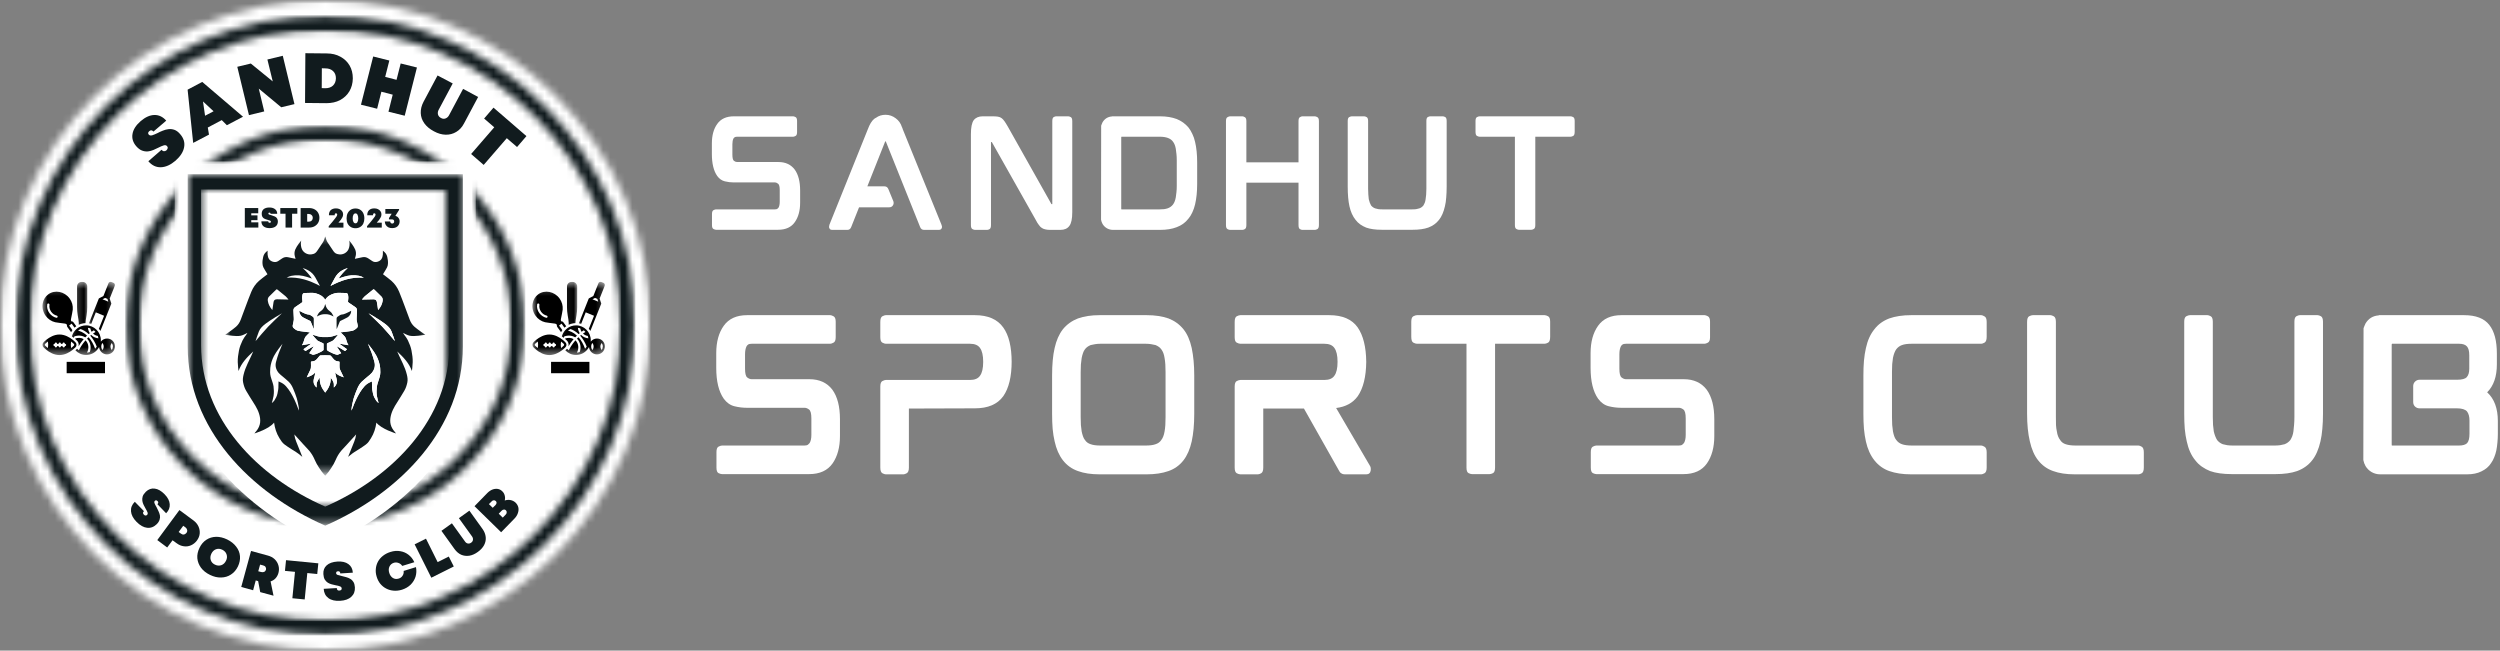 <svg width="342" height="89" viewBox="0 0 342 89" fill="none" xmlns="http://www.w3.org/2000/svg">
<rect x="0" y="0" width="342" height="89" fill="#808080" stroke="none"/>
<path d="M106.488 22.165C107.462 22.165 108.208 22.516 108.727 23.21C109.212 23.889 109.458 24.837 109.458 26.06V27.717C109.458 28.803 109.219 29.687 108.742 30.373C108.253 31.082 107.488 31.433 106.443 31.433H97.951C97.862 31.433 97.746 31.399 97.608 31.329C97.466 31.261 97.399 31.082 97.399 30.791V29.284C97.399 28.997 97.466 28.818 97.608 28.747C97.746 28.68 97.862 28.642 97.951 28.642H105.995C106.152 28.642 106.268 28.62 106.339 28.568C106.406 28.508 106.462 28.456 106.503 28.404C106.611 28.217 106.667 27.952 106.667 27.613V25.986C106.667 25.531 106.592 25.247 106.443 25.135C106.294 25.016 106.148 24.956 106.01 24.956H100.354C99.966 24.956 99.567 24.907 99.16 24.807C98.75 24.71 98.403 24.463 98.116 24.076C97.627 23.381 97.384 22.374 97.384 21.061V19.628C97.384 18.524 97.627 17.636 98.116 16.957C98.601 16.263 99.362 15.912 100.399 15.912H108.518C108.585 15.912 108.689 15.949 108.831 16.017C108.969 16.087 109.04 16.266 109.04 16.554V18.061C109.04 18.352 108.969 18.531 108.831 18.598C108.689 18.669 108.585 18.703 108.518 18.703H100.847C100.686 18.703 100.571 18.729 100.503 18.777C100.433 18.83 100.377 18.882 100.339 18.942C100.239 19.143 100.19 19.404 100.19 19.733V21.135C100.19 21.594 100.257 21.882 100.399 22.001C100.548 22.113 100.69 22.165 100.832 22.165H106.488Z" fill="white"/>
<path d="M123.488 17.658L128.786 30.717C128.865 30.896 128.883 31.045 128.846 31.164C128.835 31.217 128.801 31.276 128.742 31.343C128.682 31.414 128.577 31.448 128.428 31.448H126.413C126.145 31.448 125.958 31.31 125.861 31.03L121.19 19.374C121.179 19.356 121.175 19.345 121.175 19.345H121.1C121.1 19.345 121.093 19.352 121.086 19.359C121.086 19.359 121.078 19.374 121.071 19.404L118.653 25.493H120.996C121.253 25.493 121.433 25.624 121.533 25.881L122.22 27.553C122.279 27.762 122.253 27.948 122.145 28.105C122.033 28.277 121.869 28.359 121.653 28.359H117.519L116.444 31.06C116.343 31.321 116.168 31.448 115.922 31.448H113.847C113.698 31.448 113.594 31.414 113.534 31.343C113.482 31.276 113.448 31.217 113.429 31.164C113.4 31.056 113.415 30.907 113.474 30.717L118.728 17.658C118.974 17.001 119.254 16.546 119.563 16.285C119.593 16.266 119.63 16.236 119.683 16.195C119.742 16.158 119.795 16.128 119.847 16.106C120.212 15.837 120.645 15.703 121.145 15.703C121.653 15.703 122.115 15.863 122.533 16.181C122.951 16.49 123.235 16.893 123.384 17.389C123.403 17.419 123.421 17.46 123.444 17.509C123.462 17.561 123.477 17.61 123.488 17.658Z" fill="white"/>
<path d="M146.149 15.912C146.227 15.912 146.335 15.949 146.477 16.017C146.615 16.087 146.686 16.27 146.686 16.569V29.015C146.686 29.941 146.551 30.575 146.283 30.911C146.022 31.269 145.615 31.448 145.059 31.448H143.686C143.436 31.448 143.223 31.429 143.044 31.388C142.955 31.37 142.865 31.343 142.776 31.314C142.694 31.284 142.615 31.247 142.537 31.194C142.388 31.105 142.246 30.967 142.119 30.776C142.059 30.687 141.988 30.59 141.91 30.478C141.839 30.358 141.765 30.224 141.686 30.075L135.717 19.494C135.705 19.464 135.694 19.449 135.687 19.449C135.676 19.442 135.672 19.434 135.672 19.434H135.567C135.567 19.434 135.567 19.442 135.567 19.449C135.567 19.449 135.567 19.46 135.567 19.479V30.791C135.567 31.082 135.5 31.265 135.373 31.343C135.243 31.414 135.135 31.448 135.045 31.448H133.373C133.284 31.448 133.168 31.414 133.03 31.343C132.888 31.265 132.821 31.082 132.821 30.791V18.345C132.821 17.43 132.948 16.793 133.209 16.434C133.485 16.087 133.896 15.912 134.433 15.912H135.851C135.978 15.912 136.097 15.919 136.209 15.927C136.317 15.927 136.418 15.938 136.508 15.957C136.716 15.987 136.896 16.061 137.045 16.181C137.164 16.27 137.291 16.416 137.433 16.613C137.493 16.703 137.556 16.804 137.627 16.912C137.694 17.024 137.769 17.147 137.851 17.285L143.805 27.866C143.813 27.907 143.828 27.926 143.85 27.926H143.955C143.955 27.918 143.955 27.911 143.955 27.911C143.955 27.911 143.955 27.907 143.955 27.896V16.569C143.955 16.27 144.018 16.087 144.149 16.017C144.276 15.949 144.387 15.912 144.477 15.912H146.149Z" fill="white"/>
<path d="M163.489 19.419C163.675 20.206 163.772 21.135 163.772 22.21V25.165C163.772 26.232 163.675 27.161 163.489 27.956C163.399 28.344 163.272 28.709 163.116 29.045C162.966 29.373 162.787 29.665 162.578 29.911C162.168 30.441 161.638 30.829 160.981 31.075C160.343 31.325 159.582 31.448 158.698 31.448H152.266C151.975 31.448 151.702 31.381 151.445 31.239C151.184 31.09 150.982 30.892 150.833 30.642C150.732 30.463 150.661 30.269 150.624 30.06L150.639 17.195C150.669 17.117 150.699 17.039 150.728 16.957C150.758 16.878 150.792 16.8 150.833 16.718C151.131 16.233 151.564 15.968 152.131 15.927V15.912H158.698C159.564 15.912 160.325 16.039 160.981 16.285C161.616 16.546 162.149 16.927 162.578 17.434C162.787 17.703 162.966 18.001 163.116 18.33C163.272 18.651 163.399 19.012 163.489 19.419ZM153.385 28.553C153.385 28.594 153.389 28.62 153.4 28.627C153.407 28.639 153.415 28.642 153.415 28.642H158.653C158.862 28.642 159.06 28.635 159.25 28.612C159.437 28.583 159.608 28.545 159.758 28.493C160.045 28.385 160.28 28.217 160.459 27.986C160.646 27.739 160.776 27.411 160.847 27.001C160.884 26.792 160.914 26.56 160.937 26.299C160.966 26.042 160.981 25.758 160.981 25.448V21.926C160.981 21.609 160.966 21.322 160.937 21.061C160.914 20.792 160.884 20.553 160.847 20.345C160.776 19.938 160.646 19.613 160.459 19.374C160.31 19.158 160.075 18.986 159.758 18.867C159.459 18.759 159.09 18.703 158.653 18.703H153.43C153.4 18.703 153.385 18.74 153.385 18.807V28.553Z" fill="white"/>
<path d="M179.876 15.912C179.965 15.912 180.077 15.953 180.219 16.031C180.357 16.102 180.428 16.281 180.428 16.569V30.791C180.428 31.082 180.357 31.265 180.219 31.343C180.077 31.414 179.965 31.448 179.876 31.448H178.144C178.073 31.448 177.969 31.414 177.831 31.343C177.7 31.265 177.637 31.082 177.637 30.791V24.986H170.503V30.791C170.503 31.082 170.432 31.265 170.294 31.343C170.164 31.414 170.055 31.448 169.966 31.448H168.265C168.175 31.448 168.059 31.414 167.921 31.343C167.78 31.265 167.712 31.082 167.712 30.791V16.569C167.712 16.281 167.78 16.102 167.921 16.031C168.059 15.953 168.175 15.912 168.265 15.912H169.966C170.055 15.912 170.164 15.953 170.294 16.031C170.432 16.102 170.503 16.281 170.503 16.569V22.21H177.637V16.569C177.637 16.281 177.7 16.102 177.831 16.031C177.969 15.953 178.073 15.912 178.144 15.912H179.876Z" fill="white"/>
<path d="M197.382 15.912C197.471 15.912 197.579 15.949 197.71 16.017C197.837 16.087 197.904 16.266 197.904 16.554V25.538C197.904 26.068 197.881 26.56 197.844 27.015C197.814 27.463 197.755 27.866 197.665 28.224C197.486 29.012 197.217 29.627 196.859 30.075C196.49 30.553 195.997 30.907 195.382 31.135C194.815 31.336 194.106 31.433 193.262 31.433H189.024C188.166 31.433 187.457 31.336 186.89 31.135C186.599 31.015 186.33 30.873 186.084 30.702C185.834 30.523 185.621 30.314 185.442 30.075C185.054 29.597 184.774 28.982 184.606 28.224C184.524 27.866 184.465 27.463 184.427 27.015C184.386 26.56 184.368 26.068 184.368 25.538V16.554C184.368 16.266 184.435 16.087 184.577 16.017C184.715 15.949 184.83 15.912 184.92 15.912H186.621C186.711 15.912 186.819 15.949 186.95 16.017C187.088 16.087 187.158 16.266 187.158 16.554V25.837C187.158 26.116 187.166 26.381 187.188 26.628C187.207 26.866 187.226 27.075 187.248 27.254C187.326 27.594 187.431 27.877 187.561 28.105C187.718 28.295 187.908 28.43 188.129 28.508C188.255 28.549 188.401 28.583 188.561 28.612C188.729 28.635 188.912 28.642 189.114 28.642H193.188C193.386 28.642 193.565 28.635 193.725 28.612C193.893 28.583 194.039 28.549 194.158 28.508C194.385 28.43 194.576 28.295 194.725 28.105C194.785 28.008 194.844 27.889 194.904 27.747C194.964 27.598 195.001 27.433 195.023 27.254C195.053 27.075 195.076 26.866 195.098 26.628C195.117 26.381 195.128 26.116 195.128 25.837V16.554C195.128 16.266 195.191 16.087 195.322 16.017C195.449 15.949 195.561 15.912 195.65 15.912H197.382Z" fill="white"/>
<path d="M214.864 15.912C214.954 15.912 215.066 15.949 215.208 16.017C215.346 16.087 215.417 16.266 215.417 16.554V18.016C215.417 18.337 215.346 18.531 215.208 18.598C215.066 18.669 214.954 18.703 214.864 18.703H210.029V30.791C210.029 31.082 209.958 31.261 209.82 31.329C209.689 31.399 209.581 31.433 209.492 31.433H207.761C207.69 31.433 207.585 31.399 207.447 31.329C207.305 31.261 207.238 31.082 207.238 30.791V18.703H202.403C202.313 18.703 202.198 18.669 202.06 18.598C201.918 18.531 201.851 18.337 201.851 18.016V16.554C201.851 16.266 201.918 16.087 202.06 16.017C202.198 15.949 202.313 15.912 202.403 15.912H214.864Z" fill="white"/>
<path d="M110.727 51.875C112.1 51.875 113.149 52.36 113.876 53.323C114.563 54.278 114.906 55.617 114.906 57.337V59.665C114.906 61.18 114.57 62.419 113.906 63.382C113.219 64.367 112.145 64.859 110.682 64.859H98.773C98.653 64.859 98.493 64.814 98.295 64.725C98.105 64.628 98.012 64.374 98.012 63.964V61.844C98.012 61.449 98.105 61.199 98.295 61.098C98.493 61.001 98.653 60.949 98.773 60.949H110.041C110.268 60.949 110.432 60.911 110.533 60.829C110.63 60.751 110.705 60.676 110.757 60.606C110.914 60.348 110.996 59.979 110.996 59.501V57.233C110.996 56.587 110.891 56.184 110.682 56.024C110.473 55.867 110.268 55.785 110.07 55.785H102.161C101.612 55.785 101.049 55.718 100.474 55.576C99.907 55.438 99.418 55.095 99.012 54.546C98.325 53.573 97.982 52.166 97.982 50.323V48.308C97.982 46.767 98.325 45.517 99.012 44.562C99.698 43.599 100.762 43.114 102.205 43.114H113.578C113.686 43.114 113.835 43.167 114.025 43.264C114.223 43.364 114.324 43.614 114.324 44.01V46.129C114.324 46.528 114.223 46.778 114.025 46.875C113.835 46.976 113.686 47.025 113.578 47.025H102.847C102.616 47.025 102.452 47.062 102.355 47.129C102.254 47.2 102.179 47.278 102.131 47.368C101.989 47.648 101.922 48.017 101.922 48.472V50.427C101.922 51.077 102.019 51.48 102.22 51.636C102.429 51.797 102.627 51.875 102.817 51.875H110.727Z" fill="white"/>
<path d="M133.365 43.114C135.156 43.114 136.447 43.678 137.246 44.801C138.011 45.857 138.395 47.45 138.395 49.577V49.427C138.395 51.517 138.011 53.11 137.246 54.203C136.447 55.307 135.156 55.86 133.365 55.86L124.336 55.89V63.964C124.336 64.374 124.236 64.631 124.038 64.74C123.848 64.84 123.702 64.889 123.605 64.889H121.172C121.061 64.889 120.908 64.84 120.71 64.74C120.52 64.631 120.426 64.374 120.426 63.964V52.875C120.426 52.479 120.52 52.229 120.71 52.129C120.908 52.032 121.061 51.979 121.172 51.979H132.679C133.343 51.979 133.806 51.785 134.067 51.397C134.354 51.009 134.5 50.379 134.5 49.502C134.5 48.629 134.354 47.995 134.067 47.607C133.806 47.219 133.343 47.025 132.679 47.025H121.172C121.061 47.025 120.908 46.976 120.71 46.875C120.52 46.778 120.426 46.528 120.426 46.129V44.04C120.426 43.622 120.52 43.364 120.71 43.264C120.908 43.167 121.061 43.114 121.172 43.114H133.365Z" fill="white"/>
<path d="M161.896 45.04C162.411 45.678 162.791 46.54 163.03 47.622C163.138 48.14 163.224 48.718 163.284 49.353C163.344 49.98 163.373 50.659 163.373 51.383V56.606C163.373 57.345 163.344 58.031 163.284 58.665C163.224 59.292 163.138 59.859 163.03 60.367C162.791 61.441 162.411 62.314 161.896 62.978C161.359 63.665 160.676 64.154 159.851 64.441C159.004 64.74 158.008 64.889 156.866 64.889H150.419C149.263 64.889 148.278 64.74 147.464 64.441C146.636 64.154 145.949 63.661 145.405 62.964C144.875 62.277 144.498 61.411 144.271 60.367C144.151 59.859 144.062 59.292 144.002 58.665C143.95 58.031 143.927 57.345 143.927 56.606V51.383C143.927 49.871 144.039 48.618 144.271 47.622C144.498 46.588 144.875 45.726 145.405 45.04C145.949 44.376 146.636 43.883 147.464 43.562C148.307 43.264 149.292 43.114 150.419 43.114H156.866C158.008 43.114 159.004 43.264 159.851 43.562C160.676 43.883 161.359 44.376 161.896 45.04ZM159.448 50.92C159.448 50.543 159.437 50.188 159.418 49.86C159.396 49.532 159.363 49.241 159.314 48.98C159.243 48.483 159.094 48.084 158.866 47.786C158.687 47.539 158.422 47.346 158.075 47.204C157.896 47.155 157.695 47.114 157.478 47.084C157.258 47.047 157.008 47.025 156.732 47.025H150.554C150.274 47.025 150.024 47.047 149.807 47.084C149.587 47.114 149.389 47.155 149.21 47.204C148.86 47.346 148.598 47.539 148.419 47.786C148.307 47.928 148.218 48.099 148.151 48.308C148.08 48.51 148.02 48.733 147.972 48.98C147.931 49.241 147.897 49.532 147.867 49.86C147.845 50.188 147.837 50.543 147.837 50.92V57.069C147.837 57.457 147.845 57.815 147.867 58.143C147.897 58.471 147.931 58.766 147.972 59.024C148.02 59.255 148.08 59.471 148.151 59.68C148.218 59.882 148.307 60.05 148.419 60.188C148.598 60.468 148.86 60.661 149.21 60.77C149.528 60.889 149.975 60.949 150.554 60.949H156.732C157.307 60.949 157.754 60.889 158.075 60.77C158.422 60.661 158.687 60.468 158.866 60.188C159.075 59.93 159.224 59.542 159.314 59.024C159.363 58.766 159.396 58.471 159.418 58.143C159.437 57.815 159.448 57.457 159.448 57.069V50.92Z" fill="white"/>
<path d="M186.902 49.427V49.577C186.902 49.569 186.902 49.558 186.902 49.547C186.902 49.539 186.902 49.524 186.902 49.502C186.902 49.483 186.902 49.468 186.902 49.457C186.902 49.45 186.902 49.439 186.902 49.427ZM187.41 63.725C187.507 63.867 187.544 64.075 187.514 64.352C187.462 64.71 187.26 64.889 186.902 64.889H184.007C183.776 64.889 183.593 64.837 183.455 64.725C183.395 64.695 183.339 64.646 183.291 64.575C183.25 64.497 183.205 64.422 183.156 64.352L178.381 55.89H172.814V63.964C172.814 64.374 172.717 64.631 172.53 64.74C172.351 64.84 172.202 64.889 172.083 64.889H169.68C169.549 64.889 169.385 64.84 169.187 64.74C168.997 64.631 168.904 64.374 168.904 63.964V52.875C168.904 52.479 168.997 52.229 169.187 52.129C169.385 52.032 169.549 51.979 169.68 51.979H181.157C181.821 51.979 182.283 51.785 182.544 51.397C182.832 51.009 182.977 50.379 182.977 49.502C182.977 48.629 182.832 47.995 182.544 47.607C182.283 47.219 181.821 47.025 181.157 47.025H169.68C169.549 47.025 169.385 46.976 169.187 46.875C168.997 46.778 168.904 46.528 168.904 46.129V44.04C168.904 43.622 168.997 43.364 169.187 43.264C169.385 43.167 169.549 43.114 169.68 43.114H181.843C183.653 43.114 184.951 43.678 185.738 44.801C186.492 45.898 186.88 47.465 186.902 49.502C186.88 51.543 186.492 53.11 185.738 54.203C185.07 55.121 184.085 55.658 182.783 55.815L187.41 63.725Z" fill="white"/>
<path d="M211.301 43.114C211.428 43.114 211.588 43.167 211.778 43.264C211.965 43.364 212.062 43.614 212.062 44.01V46.069C212.062 46.51 211.965 46.778 211.778 46.875C211.588 46.976 211.428 47.025 211.301 47.025H204.525V63.964C204.525 64.374 204.428 64.628 204.242 64.725C204.063 64.814 203.906 64.859 203.779 64.859H201.361C201.249 64.859 201.096 64.814 200.899 64.725C200.708 64.628 200.615 64.374 200.615 63.964V47.025H193.84C193.709 47.025 193.545 46.976 193.347 46.875C193.157 46.778 193.063 46.51 193.063 46.069V44.01C193.063 43.614 193.157 43.364 193.347 43.264C193.545 43.167 193.709 43.114 193.84 43.114H211.301Z" fill="white"/>
<path d="M230.337 51.875C231.71 51.875 232.758 52.36 233.486 53.323C234.172 54.278 234.516 55.617 234.516 57.337V59.665C234.516 61.18 234.18 62.419 233.516 63.382C232.829 64.367 231.755 64.859 230.292 64.859H218.383C218.263 64.859 218.103 64.814 217.905 64.725C217.715 64.628 217.622 64.374 217.622 63.964V61.844C217.622 61.449 217.715 61.199 217.905 61.098C218.103 61.001 218.263 60.949 218.383 60.949H229.65C229.878 60.949 230.042 60.911 230.143 60.829C230.24 60.751 230.315 60.676 230.367 60.606C230.524 60.348 230.606 59.979 230.606 59.501V57.233C230.606 56.587 230.501 56.184 230.292 56.024C230.083 55.867 229.878 55.785 229.68 55.785H221.771C221.222 55.785 220.659 55.718 220.084 55.576C219.517 55.438 219.028 55.095 218.622 54.546C217.935 53.573 217.592 52.166 217.592 50.323V48.308C217.592 46.767 217.935 45.517 218.622 44.562C219.308 43.599 220.371 43.114 221.815 43.114H233.188C233.296 43.114 233.445 43.167 233.635 43.264C233.833 43.364 233.934 43.614 233.934 44.01V46.129C233.934 46.528 233.833 46.778 233.635 46.875C233.445 46.976 233.296 47.025 233.188 47.025H222.457C222.226 47.025 222.062 47.062 221.965 47.129C221.864 47.2 221.789 47.278 221.741 47.368C221.599 47.648 221.532 48.017 221.532 48.472V50.427C221.532 51.077 221.629 51.48 221.83 51.636C222.039 51.797 222.237 51.875 222.427 51.875H230.337Z" fill="white"/>
<path d="M271.046 43.114C271.143 43.114 271.289 43.17 271.479 43.279C271.677 43.379 271.777 43.633 271.777 44.04V46.069C271.777 46.498 271.677 46.767 271.479 46.875C271.289 46.976 271.143 47.025 271.046 47.025H261.569C260.972 47.025 260.513 47.084 260.196 47.204C259.875 47.316 259.614 47.51 259.405 47.786C259.215 48.054 259.066 48.442 258.958 48.95C258.916 49.2 258.883 49.487 258.853 49.815C258.831 50.136 258.823 50.498 258.823 50.905V57.054C258.823 57.442 258.831 57.807 258.853 58.143C258.883 58.471 258.916 58.766 258.958 59.024C259.006 59.274 259.066 59.498 259.137 59.695C259.204 59.886 259.293 60.05 259.405 60.188C259.614 60.468 259.875 60.661 260.196 60.77C260.513 60.889 260.972 60.949 261.569 60.949H271.046C271.143 60.949 271.289 61.005 271.479 61.113C271.677 61.225 271.777 61.479 271.777 61.874V63.964C271.777 64.374 271.677 64.631 271.479 64.74C271.289 64.84 271.143 64.889 271.046 64.889H261.435C260.29 64.889 259.293 64.74 258.45 64.441C257.644 64.154 256.965 63.665 256.42 62.978C255.872 62.285 255.484 61.423 255.256 60.397C255.137 59.871 255.047 59.292 254.988 58.665C254.935 58.031 254.913 57.345 254.913 56.606V51.383C254.913 50.659 254.935 49.98 254.988 49.353C255.047 48.718 255.137 48.14 255.256 47.622C255.484 46.569 255.872 45.708 256.42 45.04C256.928 44.376 257.603 43.883 258.45 43.562C259.293 43.264 260.29 43.114 261.435 43.114H271.046Z" fill="white"/>
<path d="M292.543 60.949C292.663 60.949 292.812 61.005 292.991 61.113C293.177 61.225 293.274 61.479 293.274 61.874V63.964C293.274 64.374 293.177 64.631 292.991 64.74C292.812 64.84 292.663 64.889 292.543 64.889H283.828C282.663 64.889 281.678 64.74 280.873 64.441C280.044 64.154 279.358 63.661 278.813 62.964C278.306 62.329 277.925 61.464 277.679 60.367C277.429 59.303 277.306 58.05 277.306 56.606V44.04C277.306 43.622 277.399 43.364 277.589 43.264C277.787 43.167 277.951 43.114 278.082 43.114H280.499C280.608 43.114 280.757 43.167 280.947 43.264C281.145 43.364 281.246 43.622 281.246 44.04V57.054C281.246 57.442 281.249 57.807 281.261 58.143C281.279 58.471 281.32 58.766 281.38 59.024C281.447 59.501 281.596 59.889 281.828 60.188C281.996 60.468 282.249 60.661 282.589 60.77C282.936 60.889 283.395 60.949 283.962 60.949H292.543Z" fill="white"/>
<path d="M317.039 43.114C317.166 43.114 317.323 43.167 317.502 43.264C317.688 43.364 317.785 43.614 317.785 44.01V56.606C317.785 57.345 317.755 58.031 317.696 58.665C317.643 59.292 317.561 59.859 317.442 60.367C317.192 61.464 316.815 62.329 316.308 62.964C315.789 63.631 315.103 64.124 314.248 64.441C313.45 64.721 312.457 64.859 311.263 64.859H305.324C304.13 64.859 303.133 64.721 302.339 64.441C301.94 64.284 301.563 64.079 301.205 63.829C300.854 63.583 300.555 63.292 300.309 62.964C299.761 62.3 299.373 61.434 299.145 60.367C299.026 59.859 298.936 59.292 298.876 58.665C298.824 58.031 298.802 57.345 298.802 56.606V44.01C298.802 43.614 298.895 43.364 299.085 43.264C299.283 43.167 299.447 43.114 299.578 43.114H301.981C302.1 43.114 302.249 43.167 302.428 43.264C302.615 43.364 302.712 43.614 302.712 44.01V57.024C302.712 57.412 302.719 57.781 302.742 58.128C302.772 58.468 302.805 58.762 302.846 59.009C302.954 59.479 303.104 59.871 303.294 60.188C303.503 60.456 303.764 60.65 304.085 60.77C304.264 60.822 304.465 60.867 304.697 60.904C304.924 60.934 305.178 60.949 305.458 60.949H311.159C311.435 60.949 311.689 60.934 311.92 60.904C312.148 60.867 312.353 60.822 312.532 60.77C312.849 60.65 313.114 60.456 313.323 60.188C313.412 60.05 313.495 59.882 313.577 59.68C313.655 59.471 313.711 59.248 313.741 59.009C313.778 58.762 313.808 58.468 313.83 58.128C313.86 57.781 313.875 57.412 313.875 57.024V44.01C313.875 43.614 313.965 43.364 314.144 43.264C314.33 43.167 314.487 43.114 314.606 43.114H317.039Z" fill="white"/>
<path d="M341.571 49.845C341.571 51.517 341.127 52.793 340.243 53.666C341.217 54.554 341.706 55.867 341.706 57.606V59.367C341.706 59.777 341.683 60.169 341.646 60.546C341.616 60.926 341.564 61.285 341.497 61.62C341.426 61.949 341.333 62.258 341.213 62.546C341.101 62.837 340.959 63.105 340.78 63.352C340.482 63.829 340.038 64.21 339.452 64.486C338.922 64.754 338.266 64.889 337.482 64.889H325.603C325.203 64.889 324.819 64.792 324.453 64.59C324.095 64.381 323.812 64.105 323.603 63.755C323.461 63.508 323.364 63.232 323.304 62.934L323.334 44.905C323.371 44.808 323.412 44.704 323.453 44.592C323.502 44.473 323.55 44.361 323.603 44.249C324.021 43.562 324.625 43.197 325.423 43.144V43.114H337.079C338.698 43.114 339.855 43.562 340.542 44.458C341.228 45.323 341.571 46.629 341.571 48.368V49.845ZM327.184 60.815C327.184 60.874 327.188 60.915 327.199 60.934C327.207 60.945 327.214 60.949 327.214 60.949H336.393C336.919 60.949 337.292 60.837 337.512 60.606C337.721 60.367 337.825 59.945 337.825 59.337V57.546C337.825 56.99 337.71 56.569 337.482 56.278C337.232 56.002 336.773 55.86 336.109 55.86H330.99C330.759 55.86 330.557 55.781 330.378 55.621C330.207 55.453 330.125 55.244 330.125 54.994V52.83C330.125 52.584 330.207 52.375 330.378 52.203C330.557 52.035 330.759 51.95 330.99 51.95H336.109C336.796 51.95 337.243 51.83 337.452 51.591C337.68 51.345 337.796 50.957 337.796 50.427V48.607C337.796 48.032 337.691 47.629 337.482 47.398C337.273 47.151 336.908 47.025 336.393 47.025H327.244C327.203 47.025 327.184 47.077 327.184 47.174V60.815Z" fill="white"/>
<mask id="mask0_61_623" style="mask-type:luminance" maskUnits="userSpaceOnUse" x="0" y="0" width="89" height="89">
<path d="M0 0H88.996V89H0V0Z" fill="white"/>
</mask>
<g mask="url(#mask0_61_623)">
<mask id="mask1_61_623" style="mask-type:luminance" maskUnits="userSpaceOnUse" x="0" y="0" width="89" height="89">
<path d="M44.496 0C19.92 0 0 19.924 0 44.5C0 69.076 19.92 89 44.496 89C69.073 89 88.996 69.076 88.996 44.5C88.996 19.924 69.073 0 44.496 0Z" fill="white"/>
</mask>
<g mask="url(#mask1_61_623)">
<path d="M0 0H88.996V89H0V0Z" fill="white"/>
</g>
</g>
<mask id="mask2_61_623" style="mask-type:luminance" maskUnits="userSpaceOnUse" x="2" y="2" width="85" height="85">
<path d="M2.079 2.078H86.918V86.922H2.079V2.078Z" fill="white"/>
</mask>
<g mask="url(#mask2_61_623)">
<mask id="mask3_61_623" style="mask-type:luminance" maskUnits="userSpaceOnUse" x="2" y="2" width="85" height="85">
<path d="M44.497 2.078C21.07 2.078 2.079 21.073 2.079 44.5C2.079 67.927 21.07 86.922 44.497 86.922C67.928 86.922 86.918 67.927 86.918 44.5C86.918 21.073 67.928 2.078 44.497 2.078Z" fill="white"/>
</mask>
<g mask="url(#mask3_61_623)">
<path d="M2.079 2.078H86.918V86.922H2.079V2.078Z" fill="#111B1E"/>
</g>
</g>
<mask id="mask4_61_623" style="mask-type:luminance" maskUnits="userSpaceOnUse" x="4" y="4" width="81" height="81">
<path d="M4.026 4.029H84.967V84.97H4.026V4.029Z" fill="white"/>
</mask>
<g mask="url(#mask4_61_623)">
<mask id="mask5_61_623" style="mask-type:luminance" maskUnits="userSpaceOnUse" x="4" y="4" width="81" height="81">
<path d="M44.496 4.029C22.148 4.029 4.026 22.147 4.026 44.5C4.026 66.853 22.148 84.97 44.496 84.97C66.849 84.97 84.967 66.853 84.967 44.5C84.967 22.147 66.849 4.029 44.496 4.029Z" fill="white"/>
</mask>
<g mask="url(#mask5_61_623)">
<path d="M4.026 4.029H84.967V84.97H4.026V4.029Z" fill="white"/>
</g>
</g>
<mask id="mask6_61_623" style="mask-type:luminance" maskUnits="userSpaceOnUse" x="17" y="17" width="55" height="55">
<path d="M17.125 17.129H71.867V71.871H17.125V17.129Z" fill="white"/>
</mask>
<g mask="url(#mask6_61_623)">
<mask id="mask7_61_623" style="mask-type:luminance" maskUnits="userSpaceOnUse" x="17" y="17" width="55" height="55">
<path d="M44.496 17.129C29.382 17.129 17.125 29.382 17.125 44.5C17.125 59.618 29.382 71.871 44.496 71.871C59.614 71.871 71.867 59.618 71.867 44.5C71.867 29.382 59.614 17.129 44.496 17.129Z" fill="white"/>
</mask>
<g mask="url(#mask7_61_623)">
<path d="M17.125 17.129H71.867V71.871H17.125V17.129Z" fill="#111B1E"/>
</g>
</g>
<mask id="mask8_61_623" style="mask-type:luminance" maskUnits="userSpaceOnUse" x="18" y="18" width="53" height="53">
<path d="M18.973 18.972H70.024V70.028H18.973V18.972Z" fill="white"/>
</mask>
<g mask="url(#mask8_61_623)">
<mask id="mask9_61_623" style="mask-type:luminance" maskUnits="userSpaceOnUse" x="18" y="18" width="53" height="53">
<path d="M44.497 18.972C30.401 18.972 18.973 30.4 18.973 44.5C18.973 58.6 30.401 70.028 44.497 70.028C58.596 70.028 70.024 58.6 70.024 44.5C70.024 30.4 58.596 18.972 44.497 18.972Z" fill="white"/>
</mask>
<g mask="url(#mask9_61_623)">
<path d="M18.973 18.972H70.024V70.028H18.973V18.972Z" fill="white"/>
</g>
</g>
<mask id="mask10_61_623" style="mask-type:luminance" maskUnits="userSpaceOnUse" x="23" y="22" width="43" height="53">
<path d="M23.898 22.054H65.125V74.393H23.898V22.054Z" fill="white"/>
</mask>
<g mask="url(#mask10_61_623)">
<path d="M65.088 22.08V47.892C65.088 60.062 55.854 69.718 44.493 74.699C33.165 69.725 23.898 60.088 23.898 47.892V22.08H65.088Z" fill="white"/>
</g>
<mask id="mask11_61_623" style="mask-type:luminance" maskUnits="userSpaceOnUse" x="25" y="23" width="39" height="49">
<path d="M25.677 23.782H63.558V71.692H25.677V23.782Z" fill="white"/>
</mask>
<g mask="url(#mask11_61_623)">
<path d="M63.316 23.826V47.41C63.316 58.532 54.88 67.352 44.496 71.908C34.143 67.364 25.677 58.555 25.677 47.41V23.826H63.316Z" fill="#111B1E"/>
</g>
<mask id="mask12_61_623" style="mask-type:luminance" maskUnits="userSpaceOnUse" x="27" y="25" width="34" height="45">
<path d="M27.509 25.875H60.935V69.319H27.509V25.875Z" fill="white"/>
</mask>
<g mask="url(#mask12_61_623)">
<path d="M61.476 25.916V47.197C61.476 57.234 53.861 65.196 44.492 69.304C35.15 65.203 27.509 57.256 27.509 47.197V25.916H61.476Z" fill="white"/>
</g>
<path d="M40.594 54.469C40.46 54.029 40.284 53.604 40.109 53.182C39.96 52.831 39.777 52.496 39.497 52.227C39.24 51.977 38.956 51.753 38.684 51.518C38.493 51.354 38.285 51.208 38.124 51.018C37.758 50.578 37.609 50.067 37.762 49.503C37.874 49.078 38.005 48.66 38.154 48.246C38.292 47.869 38.635 47.071 38.643 47.033C38.624 47.033 37.766 48.127 37.467 48.72C37.214 49.227 37.031 49.761 36.975 50.332C36.938 50.727 36.93 51.119 37.027 51.503C37.094 51.776 37.203 52.037 37.281 52.305C37.337 52.484 37.393 52.663 37.419 52.846C37.475 53.279 37.49 53.716 37.426 54.152C37.389 54.425 37.203 55.074 37.184 55.133C37.195 55.141 37.434 54.939 37.516 54.816C37.71 54.522 37.874 54.216 37.952 53.865C38.031 53.503 38.105 53.141 38.087 52.768C38.079 52.585 38.094 52.197 38.102 52.175C38.147 52.197 38.188 52.216 38.225 52.231C38.572 52.369 38.885 52.566 39.128 52.846C39.355 53.107 39.568 53.387 39.747 53.686C40.15 54.354 40.478 55.062 40.743 55.801C40.788 55.924 40.848 56.044 40.904 56.167C40.915 56.163 40.881 55.753 40.855 55.641C40.773 55.249 40.71 54.85 40.594 54.469Z" fill="white"/>
<path d="M37.191 42.336C37.21 42.358 37.232 42.373 37.266 42.407C37.269 42.362 37.269 42.336 37.273 42.314C37.322 41.974 37.363 41.631 37.426 41.295C37.474 41.053 37.627 40.948 37.877 40.944C37.915 40.944 37.952 40.944 37.989 40.944C38.478 40.956 38.963 40.967 39.467 40.978C39.336 40.829 39.221 40.661 39.075 40.534C38.706 40.217 38.322 39.918 37.945 39.612C37.881 39.56 37.837 39.56 37.781 39.616C37.456 39.933 37.128 40.247 36.807 40.571C36.646 40.735 36.605 40.944 36.639 41.168C36.702 41.616 36.907 41.993 37.191 42.336Z" fill="white"/>
<path d="M43.758 39.112C43.747 39.09 43.743 39.071 43.735 39.056C43.538 38.691 43.347 38.318 43.138 37.959C43.026 37.765 42.892 37.579 42.739 37.418C42.392 37.06 41.956 36.848 41.489 36.691C41.463 36.68 41.437 36.68 41.415 36.672C41.885 37.101 42.314 37.56 42.665 38.105C42.422 38.023 42.198 37.944 41.974 37.877C41.284 37.661 40.586 37.583 39.87 37.732C39.642 37.78 39.43 37.855 39.213 37.993C40.87 37.851 42.34 38.359 43.758 39.112Z" fill="white"/>
<path d="M38.568 42.855C38.534 42.862 37.012 43.761 36.318 44.295C35.945 44.582 35.594 44.895 35.415 45.347C35.251 45.761 34.96 46.634 34.96 46.664C35.538 45.996 36.083 45.321 36.68 44.69C37.281 44.06 37.926 43.474 38.568 42.855Z" fill="white"/>
<path d="M42.762 43.302C42.572 43.183 42.4 43.023 42.154 43.019C42.105 43.019 42.053 43.008 42.004 42.996C41.646 42.903 40.978 42.53 40.945 42.511C40.941 42.661 40.96 42.787 41.016 42.907C41.116 43.127 41.262 43.313 41.471 43.429C41.769 43.593 42.079 43.739 42.385 43.884C42.452 43.914 42.489 43.955 42.516 44.022C42.631 44.321 42.754 44.619 42.877 44.918C42.885 44.94 42.904 44.959 42.93 45.004C42.93 44.959 42.933 44.944 42.933 44.929C42.933 44.496 42.926 44.067 42.937 43.638C42.941 43.481 42.9 43.384 42.762 43.302Z" fill="#111B1E"/>
<mask id="mask13_61_623" style="mask-type:luminance" maskUnits="userSpaceOnUse" x="30" y="32" width="29" height="33">
<path d="M30.8 32.311H58.656V64.625H30.8V32.311Z" fill="white"/>
</mask>
<g mask="url(#mask13_61_623)">
<path d="M56.693 44.694C56.399 44.429 56.19 44.112 56.055 43.743C55.839 43.164 55.63 42.586 55.41 42.011C55.145 41.306 54.888 40.601 54.6 39.907C54.361 39.336 54.014 38.833 53.552 38.422C53.242 38.15 52.906 37.911 52.582 37.657C52.522 37.612 52.462 37.568 52.392 37.516C52.429 37.456 52.462 37.4 52.5 37.34C52.653 37.083 52.821 36.833 52.955 36.564C53.026 36.422 53.059 36.251 53.071 36.09C53.097 35.777 53.052 35.467 52.981 35.161C52.925 34.911 52.813 34.691 52.627 34.512C52.548 34.437 52.384 34.281 52.377 34.288C52.377 34.467 52.388 34.65 52.373 34.833C52.354 35.057 52.298 35.269 52.164 35.463C51.959 35.758 51.351 36.012 50.925 35.713C50.75 35.587 50.567 35.475 50.388 35.355C50.149 35.191 49.884 35.131 49.604 35.184C49.287 35.243 48.97 35.318 48.653 35.385C48.62 35.393 48.586 35.4 48.545 35.411C48.582 35.277 48.62 35.154 48.653 35.027C48.731 34.725 48.705 34.43 48.59 34.135C48.407 33.68 47.795 32.911 47.776 32.9C47.787 32.971 47.795 33.031 47.802 33.09C47.851 33.449 47.817 33.792 47.664 34.12C47.444 34.583 46.903 34.87 46.392 34.799C46.299 34.788 46.206 34.766 46.116 34.743C45.836 34.669 45.676 34.46 45.53 34.232C45.295 33.874 45.06 33.512 44.814 33.161C44.661 32.941 44.605 32.688 44.526 32.445C44.515 32.411 44.504 32.378 44.493 32.344C44.493 32.341 44.493 32.341 44.493 32.341C44.489 32.341 44.489 32.341 44.489 32.341C44.489 32.341 44.489 32.341 44.489 32.344C44.478 32.378 44.467 32.411 44.456 32.445C44.377 32.688 44.321 32.941 44.168 33.161C43.922 33.512 43.687 33.874 43.452 34.232C43.303 34.46 43.146 34.669 42.866 34.743C42.777 34.766 42.683 34.788 42.59 34.799C42.079 34.87 41.538 34.583 41.318 34.12C41.165 33.792 41.131 33.449 41.18 33.09C41.187 33.031 41.195 32.971 41.206 32.9C41.187 32.911 40.575 33.68 40.392 34.135C40.277 34.43 40.251 34.725 40.329 35.027C40.363 35.154 40.4 35.277 40.434 35.411C40.396 35.4 40.363 35.393 40.329 35.385C40.012 35.318 39.695 35.243 39.378 35.184C39.094 35.131 38.833 35.191 38.59 35.355C38.415 35.475 38.232 35.587 38.057 35.713C37.632 36.012 37.023 35.758 36.818 35.463C36.684 35.269 36.628 35.057 36.609 34.833C36.594 34.65 36.605 34.467 36.605 34.288C36.598 34.281 36.434 34.437 36.356 34.512C36.169 34.691 36.057 34.911 36.001 35.161C35.93 35.467 35.885 35.777 35.912 36.09C35.923 36.251 35.956 36.422 36.027 36.564C36.161 36.833 36.329 37.083 36.482 37.34C36.52 37.4 36.553 37.456 36.591 37.516C36.52 37.568 36.46 37.612 36.4 37.657C36.076 37.911 35.74 38.15 35.43 38.422C34.968 38.833 34.621 39.336 34.382 39.907C34.094 40.601 33.837 41.306 33.572 42.011C33.352 42.586 33.143 43.164 32.927 43.743C32.792 44.112 32.584 44.429 32.289 44.694C31.86 45.075 30.852 45.761 30.8 45.798C30.89 45.817 31.516 45.907 31.774 45.929C32.162 45.97 32.554 46 32.945 45.925C33.248 45.869 33.819 45.548 33.845 45.537C33.811 45.616 33.77 45.679 33.721 45.739C33.52 46.011 33.319 46.28 33.169 46.589C32.96 47.03 32.778 47.481 32.688 47.962C32.587 48.485 32.509 49.007 32.524 49.544C32.535 49.899 32.621 50.753 32.632 50.757C33.02 49.653 33.815 48.854 34.643 48.078C34.647 48.112 34.128 49.205 33.878 49.727C33.639 50.227 33.442 50.746 33.315 51.283C33.233 51.63 33.184 51.981 33.263 52.339C33.348 52.734 33.468 53.119 33.68 53.469C33.99 53.981 34.296 54.499 34.624 55.003C35.068 55.682 35.468 56.38 35.576 57.2C35.628 57.603 35.598 57.988 35.434 58.364C35.296 58.689 35.087 58.973 34.852 59.234C34.833 59.252 34.818 59.275 34.803 59.297C34.807 59.305 36.807 58.697 37.493 57.812C37.598 58.585 37.826 59.294 38.225 59.939C38.426 60.26 38.62 60.584 38.934 60.812C39.232 61.029 39.534 61.241 39.852 61.435C40.284 61.704 40.725 61.961 41.109 62.297C41.184 62.36 41.266 62.424 41.359 62.498C41.344 62.461 40.792 61.073 40.516 60.394C40.392 60.088 40.307 59.775 40.262 59.428C40.288 59.454 40.706 59.909 40.9 60.126C41.299 60.562 41.687 61.01 42.098 61.435C42.422 61.771 42.687 62.148 42.896 62.562C43.049 62.86 43.168 63.181 43.336 63.476C43.53 63.819 43.754 64.151 43.986 64.476C44.135 64.689 44.321 64.883 44.489 65.084V65.088C44.489 65.088 44.489 65.088 44.493 65.084C44.493 65.088 44.493 65.088 44.493 65.088V65.084C44.661 64.883 44.847 64.689 44.997 64.476C45.228 64.151 45.452 63.819 45.646 63.476C45.814 63.181 45.933 62.86 46.086 62.562C46.295 62.148 46.56 61.771 46.885 61.435C47.295 61.01 47.683 60.562 48.082 60.126C48.276 59.909 48.694 59.454 48.72 59.428C48.675 59.775 48.59 60.088 48.467 60.394C48.19 61.073 47.635 62.461 47.623 62.498C47.717 62.424 47.799 62.36 47.873 62.297C48.258 61.961 48.698 61.704 49.131 61.435C49.448 61.241 49.75 61.029 50.048 60.812C50.362 60.584 50.556 60.26 50.754 59.939C51.157 59.294 51.384 58.585 51.489 57.812C52.175 58.697 54.175 59.305 54.179 59.297C54.164 59.275 54.149 59.252 54.13 59.234C53.895 58.973 53.686 58.689 53.544 58.364C53.384 57.988 53.354 57.603 53.406 57.2C53.515 56.38 53.914 55.682 54.358 55.003C54.686 54.499 54.992 53.981 55.302 53.469C55.511 53.119 55.634 52.734 55.72 52.339C55.798 51.981 55.749 51.63 55.667 51.283C55.537 50.746 55.343 50.227 55.104 49.727C54.854 49.205 54.335 48.112 54.339 48.078C55.167 48.854 55.958 49.653 56.35 50.757C56.365 50.753 56.447 49.899 56.458 49.544C56.473 49.007 56.395 48.485 56.294 47.962C56.205 47.481 56.022 47.03 55.813 46.589C55.664 46.28 55.462 46.011 55.257 45.739C55.212 45.679 55.171 45.616 55.138 45.537C55.164 45.548 55.734 45.869 56.037 45.925C56.428 46 56.82 45.97 57.208 45.929C57.466 45.907 58.093 45.817 58.182 45.798C58.13 45.761 57.123 45.075 56.693 44.694ZM49.907 40.534C50.276 40.217 50.66 39.918 51.037 39.612C51.101 39.56 51.145 39.56 51.198 39.616C51.526 39.933 51.854 40.247 52.175 40.571C52.336 40.735 52.377 40.944 52.343 41.168C52.276 41.616 52.074 41.993 51.791 42.336C51.772 42.358 51.75 42.373 51.716 42.407C51.712 42.362 51.712 42.336 51.709 42.314C51.66 41.974 51.619 41.631 51.552 41.295C51.507 41.053 51.354 40.948 51.104 40.944C51.067 40.944 51.03 40.944 50.989 40.944C50.504 40.956 50.019 40.967 49.515 40.978C49.645 40.829 49.761 40.661 49.907 40.534ZM45.247 39.056C45.444 38.691 45.635 38.318 45.844 37.959C45.956 37.766 46.09 37.579 46.243 37.419C46.59 37.06 47.026 36.848 47.493 36.691C47.515 36.68 47.545 36.68 47.567 36.672C47.097 37.101 46.668 37.56 46.317 38.105C46.56 38.023 46.784 37.945 47.008 37.877C47.698 37.661 48.396 37.583 49.112 37.732C49.34 37.78 49.552 37.855 49.769 37.993C48.112 37.851 46.642 38.359 45.224 39.112C45.235 39.09 45.239 39.071 45.247 39.056ZM39.87 37.732C40.587 37.583 41.284 37.661 41.974 37.877C42.198 37.945 42.422 38.023 42.665 38.105C42.314 37.56 41.885 37.101 41.415 36.672C41.437 36.68 41.463 36.68 41.489 36.691C41.956 36.848 42.392 37.06 42.739 37.419C42.892 37.579 43.027 37.766 43.139 37.959C43.347 38.318 43.538 38.691 43.736 39.056C43.743 39.071 43.747 39.09 43.758 39.112C42.34 38.359 40.87 37.851 39.214 37.993C39.43 37.855 39.643 37.78 39.87 37.732ZM36.807 40.571C37.128 40.247 37.456 39.933 37.781 39.616C37.837 39.56 37.882 39.56 37.945 39.612C38.322 39.918 38.706 40.217 39.075 40.534C39.221 40.661 39.337 40.829 39.467 40.978C38.964 40.967 38.478 40.956 37.99 40.944C37.952 40.944 37.915 40.944 37.878 40.944C37.628 40.948 37.475 41.053 37.426 41.295C37.363 41.631 37.322 41.974 37.273 42.314C37.27 42.336 37.27 42.362 37.266 42.407C37.232 42.373 37.21 42.358 37.191 42.336C36.908 41.993 36.703 41.616 36.639 41.168C36.605 40.944 36.647 40.735 36.807 40.571ZM34.96 46.664C34.96 46.634 35.251 45.761 35.415 45.347C35.594 44.895 35.945 44.582 36.318 44.295C37.012 43.761 38.535 42.862 38.568 42.855C37.926 43.474 37.281 44.06 36.68 44.69C36.083 45.321 35.538 45.996 34.96 46.664ZM40.904 56.167C40.848 56.044 40.788 55.924 40.743 55.801C40.478 55.063 40.15 54.354 39.747 53.686C39.568 53.387 39.355 53.108 39.128 52.846C38.885 52.566 38.572 52.369 38.225 52.231C38.188 52.216 38.146 52.197 38.102 52.175C38.094 52.197 38.079 52.585 38.087 52.768C38.105 53.141 38.031 53.503 37.952 53.865C37.874 54.216 37.71 54.522 37.516 54.816C37.434 54.939 37.195 55.141 37.184 55.133C37.203 55.074 37.389 54.425 37.426 54.152C37.49 53.716 37.475 53.279 37.419 52.846C37.393 52.663 37.337 52.484 37.281 52.305C37.203 52.037 37.094 51.776 37.027 51.503C36.93 51.119 36.938 50.727 36.975 50.332C37.031 49.761 37.214 49.227 37.467 48.72C37.766 48.127 38.624 47.033 38.643 47.033C38.635 47.071 38.292 47.869 38.154 48.246C38.005 48.66 37.874 49.078 37.762 49.503C37.609 50.067 37.758 50.578 38.124 51.018C38.285 51.208 38.493 51.354 38.684 51.518C38.956 51.753 39.24 51.977 39.497 52.227C39.777 52.496 39.96 52.831 40.109 53.182C40.284 53.604 40.46 54.029 40.594 54.469C40.71 54.85 40.773 55.249 40.855 55.641C40.881 55.753 40.915 56.163 40.904 56.167ZM45.862 50.932C45.877 51.108 45.896 51.276 45.941 51.432C46.019 51.697 46.101 51.962 46.086 52.242C46.067 52.555 45.911 52.794 45.668 53.011C45.657 52.757 45.709 52.514 45.612 52.283C45.519 52.066 45.411 51.854 45.232 51.678C45.288 52.473 44.963 53.119 44.489 53.708C44.019 53.115 43.694 52.469 43.751 51.678C43.571 51.854 43.463 52.066 43.37 52.283C43.273 52.514 43.325 52.757 43.314 53.011C43.071 52.794 42.915 52.555 42.896 52.242C42.881 51.962 42.963 51.697 43.042 51.432C43.086 51.276 43.105 51.108 43.12 50.932C42.836 51.328 42.404 51.455 41.963 51.619C42.004 51.533 42.031 51.47 42.06 51.41C42.191 51.138 42.322 50.865 42.452 50.589C42.53 50.417 42.549 50.231 42.542 50.041C42.538 49.873 42.538 49.709 42.534 49.541C42.534 49.477 42.556 49.462 42.616 49.455C42.758 49.432 42.907 49.421 43.034 49.369C43.15 49.317 43.254 49.224 43.344 49.13C43.478 48.992 43.586 48.832 43.717 48.686C43.747 48.649 43.81 48.623 43.859 48.619C44.068 48.604 44.28 48.604 44.489 48.6C44.702 48.604 44.914 48.604 45.123 48.619C45.172 48.623 45.235 48.649 45.265 48.686C45.392 48.832 45.504 48.992 45.638 49.13C45.728 49.224 45.832 49.317 45.948 49.369C46.075 49.421 46.224 49.432 46.366 49.455C46.426 49.462 46.448 49.477 46.448 49.541C46.441 49.709 46.444 49.873 46.441 50.041C46.433 50.231 46.452 50.417 46.53 50.589C46.657 50.865 46.791 51.138 46.922 51.41C46.952 51.47 46.978 51.533 47.019 51.619C46.579 51.455 46.146 51.328 45.862 50.932ZM47.47 47.776C47.388 47.85 47.317 47.914 47.254 47.981C47.209 48.022 47.179 48.018 47.131 47.985C46.911 47.847 46.691 47.709 46.467 47.578C46.329 47.5 46.183 47.433 46.041 47.362C46.038 47.365 46.456 47.992 46.676 48.317C46.504 48.392 46.347 48.466 46.191 48.533C46.164 48.544 46.127 48.537 46.097 48.529C45.735 48.451 45.403 48.294 45.079 48.127C44.971 48.074 44.873 48.003 44.776 47.933C44.747 47.91 44.721 47.865 44.721 47.832C44.717 47.571 44.717 47.313 44.721 47.052C44.721 47.022 44.75 46.974 44.776 46.962C44.9 46.899 45.026 46.854 45.146 46.791C45.306 46.712 45.489 46.653 45.616 46.533C45.832 46.328 46.232 45.825 46.25 45.791C46.108 45.825 45.982 45.847 45.866 45.888C45.422 46.056 44.967 46.142 44.489 46.112C44.015 46.142 43.56 46.056 43.116 45.888C43.001 45.847 42.874 45.825 42.732 45.791C42.751 45.825 43.15 46.328 43.366 46.533C43.493 46.653 43.676 46.712 43.836 46.791C43.956 46.854 44.083 46.899 44.206 46.962C44.232 46.974 44.262 47.022 44.262 47.052C44.265 47.313 44.265 47.571 44.262 47.832C44.262 47.865 44.236 47.91 44.206 47.933C44.109 48.003 44.012 48.074 43.903 48.127C43.579 48.294 43.247 48.451 42.885 48.529C42.855 48.537 42.818 48.544 42.792 48.533C42.635 48.466 42.478 48.392 42.306 48.317C42.527 47.992 42.945 47.365 42.941 47.362C42.799 47.433 42.654 47.5 42.516 47.578C42.292 47.709 42.072 47.847 41.851 47.985C41.803 48.018 41.773 48.022 41.728 47.981C41.665 47.914 41.594 47.85 41.512 47.776C41.885 47.511 42.243 47.254 42.598 47C42.594 46.992 41.747 47.138 41.322 47.224C41.325 47.212 41.322 47.197 41.329 47.19C41.482 46.936 41.575 46.657 41.65 46.373C41.721 46.104 41.911 45.929 42.098 45.75C42.187 45.66 42.288 45.575 42.4 45.47C42.329 45.463 42.28 45.455 42.228 45.448C41.773 45.388 41.31 45.351 40.859 45.269C40.579 45.216 40.344 45.045 40.139 44.847C40.053 44.761 40.023 44.645 40.042 44.53C40.072 44.355 40.102 44.179 40.15 44.011C40.202 43.843 40.199 43.675 40.191 43.504C40.172 43.168 40.157 42.836 40.142 42.5C40.135 42.306 40.195 42.138 40.363 42.023C40.661 41.814 40.956 41.608 41.262 41.411C41.355 41.351 41.392 41.303 41.37 41.183C41.322 40.903 41.314 40.616 41.374 40.336C41.407 40.191 41.489 40.094 41.635 40.086C41.989 40.071 42.344 40.06 42.695 40.06C42.87 40.064 43.053 40.086 43.221 40.135C43.743 40.28 44.202 40.526 44.489 41.015C44.489 41.019 44.489 41.019 44.489 41.019C44.776 40.53 45.235 40.28 45.761 40.135C45.929 40.086 46.112 40.064 46.288 40.06C46.638 40.06 46.993 40.071 47.347 40.086C47.493 40.094 47.575 40.191 47.608 40.336C47.668 40.616 47.661 40.903 47.612 41.183C47.59 41.303 47.627 41.351 47.72 41.411C48.023 41.608 48.321 41.814 48.62 42.023C48.787 42.138 48.847 42.306 48.84 42.5C48.825 42.836 48.81 43.168 48.791 43.504C48.784 43.675 48.78 43.843 48.832 44.011C48.881 44.179 48.91 44.355 48.94 44.53C48.959 44.645 48.929 44.761 48.843 44.847C48.638 45.045 48.403 45.216 48.123 45.269C47.672 45.351 47.209 45.388 46.754 45.448C46.702 45.455 46.653 45.463 46.582 45.47C46.694 45.575 46.791 45.66 46.885 45.75C47.071 45.929 47.261 46.104 47.332 46.373C47.407 46.657 47.5 46.936 47.653 47.19C47.657 47.197 47.657 47.212 47.661 47.224C47.235 47.138 46.388 46.992 46.385 47C46.739 47.254 47.097 47.511 47.47 47.776ZM51.955 51.503C51.888 51.776 51.78 52.037 51.701 52.305C51.645 52.484 51.589 52.663 51.563 52.846C51.507 53.279 51.492 53.716 51.556 54.152C51.593 54.425 51.776 55.074 51.798 55.133C51.783 55.141 51.548 54.939 51.466 54.816C51.272 54.522 51.108 54.216 51.03 53.865C50.951 53.503 50.877 53.141 50.895 52.768C50.903 52.585 50.888 52.197 50.88 52.175C50.836 52.197 50.795 52.216 50.757 52.231C50.41 52.369 50.097 52.566 49.854 52.846C49.627 53.108 49.414 53.387 49.235 53.686C48.832 54.354 48.504 55.063 48.239 55.801C48.194 55.924 48.134 56.044 48.078 56.167C48.067 56.163 48.101 55.753 48.127 55.641C48.209 55.249 48.273 54.85 48.388 54.469C48.522 54.029 48.698 53.604 48.873 53.182C49.022 52.831 49.205 52.496 49.485 52.227C49.742 51.977 50.026 51.753 50.298 51.518C50.489 51.354 50.698 51.208 50.854 51.018C51.224 50.578 51.373 50.067 51.22 49.503C51.108 49.078 50.974 48.66 50.828 48.246C50.69 47.869 50.347 47.071 50.34 47.033C50.358 47.033 51.216 48.127 51.515 48.72C51.768 49.227 51.951 49.761 52.007 50.332C52.044 50.727 52.052 51.119 51.955 51.503ZM52.302 44.69C51.701 44.06 51.056 43.474 50.414 42.855C50.448 42.862 51.97 43.761 52.664 44.295C53.037 44.582 53.388 44.895 53.567 45.347C53.731 45.761 54.022 46.634 54.022 46.664C53.444 45.996 52.899 45.321 52.302 44.69Z" fill="#111B1E"/>
</g>
<path d="M47.661 47.224C47.657 47.212 47.657 47.197 47.653 47.19C47.5 46.936 47.407 46.657 47.332 46.373C47.261 46.104 47.071 45.929 46.885 45.75C46.791 45.66 46.694 45.575 46.582 45.47C46.653 45.463 46.702 45.455 46.754 45.448C47.209 45.388 47.672 45.351 48.123 45.269C48.403 45.216 48.638 45.045 48.843 44.847C48.929 44.761 48.959 44.645 48.941 44.53C48.911 44.355 48.881 44.179 48.832 44.011C48.78 43.843 48.784 43.675 48.791 43.504C48.81 43.168 48.825 42.836 48.84 42.5C48.847 42.306 48.788 42.138 48.62 42.023C48.321 41.814 48.023 41.608 47.72 41.411C47.627 41.351 47.59 41.303 47.612 41.183C47.661 40.903 47.668 40.616 47.608 40.336C47.575 40.191 47.493 40.094 47.347 40.086C46.993 40.071 46.638 40.06 46.288 40.06C46.112 40.064 45.929 40.086 45.762 40.135C45.236 40.28 44.777 40.53 44.489 41.019C44.489 41.019 44.489 41.019 44.489 41.015C44.202 40.526 43.743 40.28 43.221 40.135C43.053 40.086 42.87 40.064 42.695 40.06C42.344 40.06 41.989 40.071 41.635 40.086C41.49 40.094 41.407 40.191 41.374 40.336C41.314 40.616 41.322 40.903 41.37 41.183C41.393 41.303 41.355 41.351 41.262 41.411C40.956 41.608 40.661 41.814 40.363 42.023C40.195 42.138 40.135 42.306 40.143 42.5C40.158 42.836 40.172 43.168 40.191 43.504C40.199 43.675 40.202 43.843 40.15 44.011C40.102 44.179 40.072 44.355 40.042 44.53C40.023 44.645 40.053 44.761 40.139 44.847C40.344 45.045 40.579 45.216 40.859 45.269C41.31 45.351 41.773 45.388 42.228 45.448C42.281 45.455 42.329 45.463 42.4 45.47C42.288 45.575 42.187 45.66 42.098 45.75C41.911 45.929 41.721 46.104 41.65 46.373C41.575 46.657 41.482 46.936 41.329 47.19C41.322 47.197 41.325 47.212 41.322 47.224C41.747 47.138 42.594 46.992 42.598 47C42.243 47.254 41.885 47.511 41.512 47.776C41.594 47.85 41.665 47.914 41.728 47.981C41.773 48.022 41.803 48.018 41.852 47.985C42.072 47.847 42.292 47.709 42.516 47.578C42.654 47.5 42.799 47.433 42.941 47.362C42.945 47.365 42.527 47.992 42.307 48.317C42.478 48.391 42.635 48.466 42.792 48.533C42.818 48.544 42.855 48.537 42.885 48.529C43.247 48.451 43.579 48.294 43.904 48.127C44.012 48.074 44.109 48.003 44.206 47.932C44.236 47.91 44.262 47.865 44.262 47.832C44.266 47.571 44.266 47.313 44.262 47.052C44.262 47.022 44.232 46.974 44.206 46.962C44.083 46.899 43.956 46.854 43.836 46.791C43.676 46.712 43.493 46.653 43.366 46.533C43.15 46.328 42.751 45.825 42.732 45.791C42.874 45.825 43.001 45.847 43.116 45.888C43.56 46.056 44.016 46.142 44.489 46.112C44.967 46.142 45.422 46.056 45.866 45.888C45.982 45.847 46.109 45.825 46.25 45.791C46.232 45.825 45.833 46.328 45.616 46.533C45.489 46.653 45.306 46.712 45.146 46.791C45.027 46.854 44.9 46.899 44.777 46.962C44.751 46.974 44.721 47.022 44.721 47.052C44.717 47.313 44.717 47.571 44.721 47.832C44.721 47.865 44.747 47.91 44.777 47.932C44.874 48.003 44.971 48.074 45.079 48.127C45.403 48.294 45.736 48.451 46.097 48.529C46.127 48.537 46.165 48.544 46.191 48.533C46.347 48.466 46.504 48.391 46.676 48.317C46.456 47.992 46.038 47.365 46.041 47.362C46.183 47.433 46.329 47.5 46.467 47.578C46.691 47.709 46.911 47.847 47.131 47.985C47.179 48.018 47.209 48.022 47.254 47.981C47.318 47.914 47.388 47.85 47.47 47.776C47.097 47.511 46.739 47.254 46.385 47C46.388 46.992 47.235 47.138 47.661 47.224ZM42.934 44.929C42.934 44.944 42.93 44.959 42.93 45.004C42.904 44.959 42.885 44.94 42.877 44.918C42.754 44.619 42.631 44.321 42.516 44.022C42.489 43.955 42.452 43.914 42.385 43.884C42.079 43.739 41.769 43.593 41.471 43.429C41.262 43.313 41.117 43.127 41.016 42.907C40.96 42.787 40.941 42.661 40.945 42.511C40.978 42.53 41.646 42.903 42.005 42.996C42.053 43.008 42.105 43.019 42.154 43.019C42.4 43.023 42.572 43.183 42.762 43.302C42.9 43.384 42.941 43.481 42.937 43.638C42.926 44.067 42.934 44.496 42.934 44.929ZM44.489 42.978C44.086 42.963 43.724 43.086 43.359 43.299C43.381 43.239 43.392 43.198 43.411 43.157C43.516 42.933 43.646 42.72 43.859 42.578C44.198 42.355 44.389 42.041 44.471 41.65C44.474 41.631 44.482 41.612 44.489 41.593V41.59C44.497 41.608 44.508 41.627 44.512 41.65C44.594 42.041 44.784 42.355 45.124 42.578C45.336 42.72 45.463 42.933 45.571 43.157C45.59 43.198 45.601 43.239 45.624 43.299C45.258 43.086 44.892 42.963 44.489 42.978ZM46.105 44.918C46.097 44.94 46.079 44.959 46.053 45.004C46.053 44.959 46.049 44.944 46.049 44.929C46.049 44.496 46.056 44.067 46.045 43.638C46.038 43.481 46.083 43.384 46.221 43.302C46.411 43.183 46.582 43.023 46.829 43.019C46.877 43.019 46.929 43.008 46.978 42.996C47.336 42.903 48.004 42.53 48.038 42.511C48.041 42.661 48.023 42.787 47.967 42.907C47.866 43.127 47.72 43.313 47.511 43.429C47.213 43.593 46.903 43.739 46.597 43.884C46.53 43.914 46.493 43.955 46.467 44.022C46.351 44.321 46.228 44.619 46.105 44.918Z" fill="white"/>
<path d="M46.53 50.589C46.451 50.417 46.433 50.231 46.44 50.041C46.444 49.873 46.44 49.709 46.448 49.541C46.448 49.477 46.425 49.462 46.365 49.455C46.224 49.432 46.075 49.421 45.948 49.369C45.832 49.317 45.727 49.224 45.638 49.13C45.504 48.992 45.392 48.832 45.265 48.686C45.235 48.649 45.172 48.623 45.123 48.619C44.914 48.604 44.702 48.604 44.489 48.6C44.28 48.604 44.067 48.604 43.858 48.619C43.81 48.623 43.746 48.649 43.717 48.686C43.586 48.832 43.478 48.992 43.343 49.13C43.254 49.224 43.149 49.317 43.034 49.369C42.907 49.421 42.758 49.432 42.616 49.455C42.556 49.462 42.534 49.477 42.534 49.541C42.538 49.709 42.538 49.873 42.541 50.041C42.549 50.231 42.53 50.417 42.452 50.589C42.321 50.865 42.191 51.138 42.06 51.41C42.03 51.47 42.004 51.533 41.963 51.619C42.403 51.455 42.836 51.328 43.12 50.932C43.105 51.108 43.086 51.276 43.041 51.432C42.963 51.697 42.881 51.962 42.896 52.242C42.914 52.555 43.071 52.794 43.313 53.011C43.325 52.757 43.273 52.514 43.37 52.283C43.463 52.067 43.571 51.854 43.75 51.679C43.694 52.469 44.019 53.115 44.489 53.708C44.963 53.119 45.287 52.473 45.231 51.679C45.41 51.854 45.519 52.067 45.612 52.283C45.709 52.514 45.657 52.757 45.668 53.011C45.91 52.794 46.067 52.555 46.086 52.242C46.101 51.962 46.019 51.697 45.94 51.432C45.895 51.276 45.877 51.108 45.862 50.932C46.145 51.328 46.578 51.455 47.018 51.619C46.977 51.533 46.951 51.47 46.921 51.41C46.791 51.138 46.657 50.865 46.53 50.589Z" fill="white"/>
<path d="M45.123 42.578C44.784 42.355 44.593 42.041 44.511 41.649C44.508 41.627 44.496 41.608 44.489 41.59V41.593C44.481 41.612 44.474 41.631 44.47 41.649C44.388 42.041 44.198 42.355 43.858 42.578C43.646 42.72 43.515 42.933 43.411 43.157C43.392 43.198 43.381 43.239 43.358 43.298C43.724 43.086 44.086 42.963 44.489 42.978C44.892 42.963 45.258 43.086 45.623 43.298C45.601 43.239 45.59 43.198 45.571 43.157C45.463 42.933 45.336 42.72 45.123 42.578Z" fill="#111B1E"/>
<path d="M51.514 48.72C51.216 48.127 50.358 47.033 50.339 47.033C50.346 47.071 50.69 47.869 50.828 48.246C50.973 48.66 51.108 49.078 51.219 49.503C51.372 50.067 51.223 50.578 50.854 51.018C50.697 51.208 50.488 51.354 50.298 51.518C50.026 51.753 49.742 51.977 49.484 52.227C49.205 52.496 49.022 52.831 48.873 53.182C48.697 53.604 48.522 54.029 48.388 54.469C48.272 54.85 48.209 55.249 48.126 55.641C48.1 55.753 48.067 56.163 48.078 56.167C48.134 56.044 48.194 55.924 48.238 55.801C48.503 55.062 48.832 54.354 49.234 53.686C49.414 53.387 49.626 53.107 49.854 52.846C50.096 52.566 50.41 52.369 50.757 52.231C50.794 52.216 50.835 52.197 50.88 52.175C50.887 52.197 50.902 52.585 50.895 52.768C50.876 53.141 50.951 53.503 51.029 53.865C51.108 54.216 51.272 54.522 51.466 54.816C51.548 54.939 51.783 55.141 51.798 55.133C51.775 55.074 51.593 54.425 51.555 54.152C51.492 53.716 51.507 53.279 51.563 52.846C51.589 52.663 51.645 52.484 51.701 52.305C51.779 52.037 51.887 51.776 51.954 51.503C52.051 51.119 52.044 50.727 52.007 50.332C51.951 49.761 51.768 49.227 51.514 48.72Z" fill="white"/>
<path d="M50.988 40.944C51.029 40.944 51.067 40.944 51.104 40.944C51.354 40.948 51.507 41.053 51.552 41.295C51.619 41.631 51.66 41.974 51.709 42.314C51.712 42.336 51.712 42.362 51.716 42.407C51.749 42.373 51.772 42.358 51.791 42.336C52.074 41.993 52.276 41.616 52.343 41.168C52.376 40.944 52.335 40.735 52.175 40.571C51.854 40.247 51.526 39.933 51.197 39.616C51.145 39.56 51.1 39.56 51.037 39.612C50.66 39.918 50.276 40.217 49.906 40.534C49.761 40.661 49.645 40.829 49.515 40.978C50.018 40.967 50.503 40.956 50.988 40.944Z" fill="white"/>
<path d="M49.769 37.993C49.552 37.855 49.339 37.78 49.112 37.732C48.395 37.583 47.698 37.661 47.008 37.877C46.784 37.944 46.56 38.023 46.317 38.105C46.668 37.56 47.097 37.101 47.567 36.672C47.545 36.68 47.515 36.68 47.493 36.691C47.026 36.848 46.59 37.06 46.243 37.418C46.09 37.579 45.955 37.765 45.843 37.959C45.635 38.318 45.444 38.691 45.246 39.056C45.239 39.071 45.235 39.09 45.224 39.112C46.642 38.359 48.112 37.851 49.769 37.993Z" fill="white"/>
<path d="M52.663 44.295C51.969 43.761 50.447 42.862 50.414 42.855C51.055 43.474 51.701 44.06 52.301 44.69C52.898 45.321 53.443 45.996 54.022 46.664C54.022 46.634 53.73 45.761 53.566 45.347C53.387 44.895 53.036 44.582 52.663 44.295Z" fill="white"/>
<path d="M46.596 43.884C46.902 43.739 47.212 43.593 47.511 43.429C47.719 43.313 47.865 43.127 47.966 42.907C48.022 42.787 48.04 42.661 48.037 42.511C48.003 42.53 47.335 42.903 46.977 42.996C46.928 43.008 46.876 43.019 46.828 43.019C46.581 43.023 46.41 43.183 46.22 43.302C46.082 43.384 46.037 43.481 46.044 43.638C46.055 44.067 46.048 44.496 46.048 44.929C46.048 44.944 46.052 44.959 46.052 45.004C46.078 44.959 46.096 44.94 46.104 44.918C46.227 44.619 46.35 44.321 46.466 44.022C46.492 43.955 46.529 43.914 46.596 43.884Z" fill="#111B1E"/>
<mask id="mask14_61_623" style="mask-type:luminance" maskUnits="userSpaceOnUse" x="72" y="39" width="7" height="7">
<path d="M72.763 39.247H78.027V45.933H72.763V39.247Z" fill="white"/>
</mask>
<g mask="url(#mask14_61_623)">
<path d="M74.572 44.082C74.68 44.105 75.531 44.231 75.919 44.269C76.013 44.276 76.106 44.332 76.162 44.41L76.184 44.44C76.162 44.526 76.169 44.627 76.222 44.713L76.751 45.448C76.803 45.347 76.867 45.254 76.927 45.16L76.479 44.534L76.826 44.276L77.214 44.825C77.292 44.754 77.371 44.683 77.456 44.627L77.068 44.09C77.02 44.019 76.953 43.978 76.874 43.963C76.852 43.963 76.818 43.963 76.796 43.963L76.781 43.948C76.725 43.87 76.703 43.769 76.725 43.683C76.811 43.306 76.968 42.463 76.975 42.355C77.02 41.821 76.874 41.284 76.55 40.836C75.852 39.87 74.543 39.609 73.632 40.258C73.222 40.556 72.946 41.019 72.86 41.541C72.766 42.112 72.912 42.713 73.27 43.205C73.595 43.649 74.054 43.963 74.572 44.082ZM73.479 41.642C73.494 41.556 73.572 41.5 73.658 41.519C73.744 41.534 73.796 41.612 73.789 41.698C73.733 42.026 73.826 42.37 74.028 42.657C74.214 42.918 74.487 43.105 74.789 43.176C74.875 43.198 74.919 43.276 74.904 43.362C74.889 43.433 74.826 43.478 74.759 43.478C74.744 43.478 74.733 43.478 74.718 43.47C74.349 43.377 74.013 43.149 73.781 42.832C73.516 42.485 73.408 42.049 73.479 41.642Z" fill="black"/>
</g>
<mask id="mask15_61_623" style="mask-type:luminance" maskUnits="userSpaceOnUse" x="72" y="44" width="7" height="5">
<path d="M72.763 44.977H78.027V48.574H72.763V44.977Z" fill="white"/>
</mask>
<g mask="url(#mask15_61_623)">
<path d="M77.337 46.817C77.255 46.731 77.113 46.597 76.934 46.459C76.531 46.145 75.89 45.761 75.162 45.761C74.431 45.761 73.789 46.145 73.386 46.459C73.207 46.597 73.069 46.731 72.983 46.817C72.89 46.91 72.838 47.037 72.838 47.168C72.838 47.302 72.89 47.425 72.983 47.518C73.069 47.604 73.207 47.738 73.386 47.88C73.796 48.201 74.431 48.574 75.162 48.574C75.89 48.574 76.531 48.194 76.934 47.88C77.113 47.738 77.255 47.604 77.337 47.518C77.43 47.425 77.487 47.302 77.487 47.168C77.487 47.037 77.43 46.91 77.337 46.817ZM73.565 47.597C73.558 47.597 73.55 47.597 73.543 47.597C73.394 47.481 73.278 47.373 73.2 47.294C73.129 47.224 73.129 47.104 73.2 47.037C73.285 46.951 73.409 46.839 73.558 46.716C73.558 46.724 73.565 46.724 73.565 46.731C73.595 46.862 73.61 47.011 73.61 47.16C73.61 47.309 73.595 47.466 73.565 47.597ZM75.912 47.347H75.89V47.373C75.89 47.459 75.819 47.529 75.733 47.529C75.651 47.529 75.58 47.459 75.58 47.373V47.347H75.356V47.373C75.356 47.459 75.285 47.529 75.199 47.529C75.114 47.529 75.046 47.459 75.046 47.373V47.347H74.819V47.373C74.819 47.459 74.752 47.529 74.666 47.529C74.58 47.529 74.509 47.459 74.509 47.373V47.347H74.487C74.401 47.347 74.33 47.276 74.33 47.19C74.33 47.104 74.401 47.037 74.487 47.037H74.509V47.011C74.509 46.925 74.58 46.854 74.666 46.854C74.752 46.854 74.819 46.925 74.819 47.011V47.037H75.046V47.011C75.046 46.925 75.114 46.854 75.199 46.854C75.285 46.854 75.356 46.925 75.356 47.011V47.037H75.58V47.011C75.58 46.925 75.651 46.854 75.733 46.854C75.819 46.854 75.89 46.925 75.89 47.011V47.037H75.912C75.998 47.037 76.069 47.104 76.069 47.19C76.069 47.276 75.998 47.347 75.912 47.347ZM77.121 47.294C77.035 47.38 76.919 47.489 76.766 47.615C76.766 47.604 76.759 47.604 76.759 47.597C76.725 47.466 76.71 47.317 76.71 47.168C76.71 47.018 76.725 46.873 76.759 46.739C76.759 46.731 76.766 46.724 76.766 46.724C76.919 46.847 77.046 46.959 77.121 47.044C77.192 47.115 77.192 47.224 77.121 47.294Z" fill="black"/>
</g>
<mask id="mask16_61_623" style="mask-type:luminance" maskUnits="userSpaceOnUse" x="76" y="44" width="7" height="5">
<path d="M76.117 44.023H82.791V48.574H76.117V44.023Z" fill="white"/>
</mask>
<g mask="url(#mask16_61_623)">
<path d="M81.673 46.31C81.322 46.31 81.005 46.481 80.811 46.739C80.818 46.675 80.818 46.604 80.818 46.545C80.818 45.425 79.912 44.511 78.803 44.511C77.874 44.511 77.091 45.153 76.86 46.019C76.96 46.082 77.046 46.153 77.128 46.216C77.147 46.153 77.154 46.09 77.177 46.033C77.673 45.832 78.236 45.88 78.688 46.153C78.766 46.075 78.844 45.989 78.927 45.918C78.415 45.433 77.919 45.284 77.703 45.239C77.804 45.153 77.919 45.075 78.046 45.011C78.337 45.112 78.751 45.317 79.162 45.705C79.206 45.668 79.262 45.619 79.307 45.582C79.169 45.362 79.076 45.112 79.053 44.84C79.162 44.855 79.27 44.884 79.378 44.918C79.408 45.09 79.471 45.246 79.557 45.388C79.658 45.317 79.759 45.246 79.859 45.183C79.945 45.254 80.02 45.325 80.091 45.41C79.975 45.481 79.859 45.552 79.751 45.627C79.927 45.802 80.162 45.918 80.408 45.955C80.449 46.06 80.471 46.168 80.486 46.283C80.106 46.246 79.759 46.09 79.501 45.825L79.494 45.817C79.456 45.847 79.408 45.888 79.371 45.918C79.725 46.325 80.027 46.825 80.262 47.418C80.199 47.518 80.121 47.623 80.035 47.709C79.803 47.067 79.501 46.533 79.135 46.13C79.068 46.19 78.998 46.261 78.927 46.332C78.934 46.339 78.953 46.354 78.96 46.362C79.415 46.832 79.538 47.559 79.3 48.168C79.177 48.209 79.053 48.231 78.919 48.239C79.229 47.709 79.162 47.004 78.744 46.582C78.733 46.575 78.725 46.567 78.718 46.56C78.221 47.13 77.934 47.668 77.811 47.925C77.725 47.865 77.643 47.794 77.572 47.716C77.572 47.709 77.58 47.701 77.58 47.701C77.572 47.709 77.565 47.716 77.557 47.724C77.501 47.78 77.43 47.847 77.337 47.925C77.703 48.317 78.221 48.559 78.796 48.559C79.415 48.559 79.975 48.28 80.337 47.832C80.43 47.724 80.509 47.597 80.579 47.466C80.617 48.037 81.091 48.481 81.665 48.481C82.262 48.481 82.751 47.989 82.751 47.388C82.758 46.802 82.27 46.31 81.673 46.31ZM81.035 47.888C80.934 47.754 80.874 47.582 80.874 47.403C80.874 47.224 80.934 47.052 81.035 46.918C81.147 47.059 81.206 47.224 81.206 47.403C81.206 47.582 81.147 47.746 81.035 47.888ZM82.307 47.888C82.199 47.746 82.135 47.582 82.135 47.403C82.135 47.224 82.199 47.059 82.307 46.918C82.408 47.052 82.471 47.224 82.471 47.403C82.464 47.582 82.408 47.754 82.307 47.888Z" fill="black"/>
</g>
<mask id="mask17_61_623" style="mask-type:luminance" maskUnits="userSpaceOnUse" x="78" y="38" width="5" height="8">
<path d="M78.982 38.549H82.791V45.933H78.982V38.549Z" fill="white"/>
</mask>
<g mask="url(#mask17_61_623)">
<path d="M79.337 44.261C79.348 44.261 79.348 44.261 79.356 44.261C79.4 44.276 79.456 44.283 79.501 44.298L80.128 42.728L81.262 43.198L80.549 44.981C80.624 45.075 80.703 45.168 80.766 45.269L82.236 41.578C82.255 41.549 82.255 41.511 82.236 41.47L82.027 40.843L82.725 39.101C82.788 38.944 82.71 38.758 82.557 38.694L82.269 38.579C82.191 38.549 82.105 38.549 82.027 38.579C81.952 38.609 81.896 38.672 81.867 38.75L81.169 40.493L80.594 40.799C80.564 40.814 80.531 40.843 80.523 40.877L79.191 44.231C79.247 44.239 79.292 44.254 79.337 44.261ZM81.37 40.769C81.378 40.758 81.385 40.758 81.393 40.75L81.717 40.885C81.717 40.892 81.717 40.9 81.725 40.907L81.84 41.269L81.046 40.941L81.37 40.769Z" fill="black"/>
</g>
<mask id="mask18_61_623" style="mask-type:luminance" maskUnits="userSpaceOnUse" x="77" y="38" width="2" height="7">
<path d="M77.072 38.549H78.983V44.978H77.072V38.549Z" fill="white"/>
</mask>
<g mask="url(#mask18_61_623)">
<path d="M77.758 43.72C77.781 43.862 77.796 44.011 77.796 44.153V44.433C77.844 44.41 77.889 44.396 77.934 44.369C77.945 44.362 77.96 44.362 77.967 44.355C78.012 44.34 78.061 44.317 78.106 44.306C78.206 44.276 78.307 44.254 78.415 44.231C78.516 44.213 78.617 44.198 78.725 44.198V44.153C78.725 44.011 78.743 43.862 78.766 43.72L78.867 43.127C78.926 42.769 78.96 42.392 78.96 42.026V39.194C78.96 38.851 78.688 38.571 78.348 38.571H78.169C77.833 38.571 77.564 38.851 77.564 39.194V42.019C77.564 42.385 77.594 42.761 77.658 43.12L77.758 43.72Z" fill="black"/>
</g>
<path d="M78.471 46.388C78.105 46.183 77.658 46.168 77.269 46.332C77.393 46.433 77.493 46.526 77.557 46.597C77.71 46.754 77.788 46.951 77.788 47.168C77.788 47.239 77.781 47.309 77.766 47.373C77.934 47.089 78.161 46.746 78.471 46.388Z" fill="black"/>
<mask id="mask19_61_623" style="mask-type:luminance" maskUnits="userSpaceOnUse" x="5" y="39" width="7" height="7">
<path d="M5.742 39.247H11.167V45.933H5.742V39.247Z" fill="white"/>
</mask>
<g mask="url(#mask19_61_623)">
<path d="M7.552 44.082C7.66 44.105 8.51 44.231 8.898 44.269C8.992 44.276 9.085 44.332 9.137 44.41L9.163 44.44C9.137 44.526 9.148 44.627 9.201 44.713L9.727 45.448C9.783 45.347 9.846 45.254 9.906 45.16L9.458 44.534L9.805 44.276L10.193 44.825C10.271 44.754 10.35 44.683 10.432 44.627L10.048 44.09C9.999 44.019 9.928 43.978 9.854 43.963C9.828 43.963 9.798 43.963 9.775 43.963L9.76 43.948C9.704 43.87 9.682 43.769 9.704 43.683C9.79 43.306 9.947 42.463 9.954 42.355C9.999 41.821 9.854 41.284 9.525 40.836C8.828 39.87 7.518 39.609 6.611 40.258C6.201 40.556 5.921 41.019 5.839 41.541C5.746 42.112 5.891 42.713 6.249 43.205C6.574 43.649 7.029 43.963 7.552 44.082ZM6.458 41.642C6.473 41.556 6.552 41.5 6.634 41.519C6.72 41.534 6.776 41.612 6.768 41.698C6.712 42.026 6.805 42.37 7.007 42.657C7.193 42.918 7.466 43.105 7.768 43.176C7.854 43.198 7.899 43.276 7.884 43.362C7.869 43.433 7.805 43.478 7.734 43.478C7.719 43.478 7.712 43.478 7.697 43.47C7.324 43.377 6.992 43.149 6.761 42.832C6.496 42.485 6.388 42.049 6.458 41.642Z" fill="black"/>
</g>
<mask id="mask20_61_623" style="mask-type:luminance" maskUnits="userSpaceOnUse" x="5" y="44" width="7" height="5">
<path d="M5.742 44.977H11.167V48.574H5.742V44.977Z" fill="white"/>
</mask>
<g mask="url(#mask20_61_623)">
<path d="M10.317 46.817C10.231 46.731 10.093 46.597 9.914 46.459C9.511 46.145 8.869 45.761 8.138 45.761C7.41 45.761 6.768 46.145 6.365 46.459C6.186 46.597 6.048 46.731 5.962 46.817C5.869 46.91 5.813 47.037 5.813 47.168C5.813 47.302 5.869 47.425 5.962 47.518C6.048 47.604 6.186 47.738 6.365 47.88C6.776 48.201 7.41 48.574 8.138 48.574C8.869 48.574 9.511 48.194 9.914 47.88C10.093 47.738 10.231 47.604 10.317 47.518C10.41 47.425 10.466 47.302 10.466 47.168C10.466 47.037 10.41 46.91 10.317 46.817ZM6.545 47.597C6.533 47.597 6.526 47.597 6.518 47.597C6.373 47.481 6.257 47.373 6.179 47.294C6.108 47.224 6.108 47.104 6.179 47.037C6.265 46.951 6.388 46.839 6.533 46.716C6.533 46.724 6.545 46.724 6.545 46.731C6.574 46.862 6.589 47.011 6.589 47.16C6.589 47.309 6.574 47.466 6.545 47.597ZM8.891 47.347H8.869V47.373C8.869 47.459 8.798 47.529 8.712 47.529C8.626 47.529 8.559 47.459 8.559 47.373V47.347H8.332V47.373C8.332 47.459 8.265 47.529 8.179 47.529C8.093 47.529 8.022 47.459 8.022 47.373V47.347H7.798V47.373C7.798 47.459 7.727 47.529 7.645 47.529C7.559 47.529 7.488 47.459 7.488 47.373V47.347H7.466C7.38 47.347 7.309 47.276 7.309 47.19C7.309 47.104 7.38 47.037 7.466 47.037H7.488V47.011C7.488 46.925 7.559 46.854 7.645 46.854C7.727 46.854 7.798 46.925 7.798 47.011V47.037H8.022V47.011C8.022 46.925 8.093 46.854 8.179 46.854C8.265 46.854 8.332 46.925 8.332 47.011V47.037H8.559V47.011C8.559 46.925 8.626 46.854 8.712 46.854C8.798 46.854 8.869 46.925 8.869 47.011V47.037H8.891C8.977 47.037 9.048 47.104 9.048 47.19C9.048 47.276 8.977 47.347 8.891 47.347ZM10.1 47.294C10.014 47.38 9.899 47.489 9.746 47.615C9.746 47.604 9.735 47.604 9.735 47.597C9.705 47.466 9.69 47.317 9.69 47.168C9.69 47.018 9.705 46.873 9.735 46.739C9.735 46.731 9.746 46.724 9.746 46.724C9.899 46.847 10.022 46.959 10.1 47.044C10.171 47.115 10.171 47.224 10.1 47.294Z" fill="black"/>
</g>
<mask id="mask21_61_623" style="mask-type:luminance" maskUnits="userSpaceOnUse" x="9" y="44" width="7" height="5">
<path d="M9.256 44.023H15.767V48.574H9.256V44.023Z" fill="white"/>
</mask>
<g mask="url(#mask21_61_623)">
<path d="M14.652 46.31C14.301 46.31 13.984 46.481 13.79 46.739C13.797 46.675 13.797 46.604 13.797 46.545C13.797 45.425 12.89 44.511 11.782 44.511C10.853 44.511 10.07 45.153 9.835 46.019C9.935 46.082 10.021 46.153 10.107 46.216C10.122 46.153 10.13 46.09 10.156 46.033C10.652 45.832 11.215 45.88 11.667 46.153C11.745 46.075 11.82 45.989 11.905 45.918C11.394 45.433 10.898 45.284 10.682 45.239C10.782 45.153 10.898 45.075 11.021 45.011C11.316 45.112 11.726 45.317 12.137 45.705C12.185 45.668 12.238 45.619 12.286 45.582C12.148 45.362 12.055 45.112 12.029 44.84C12.137 44.855 12.249 44.884 12.357 44.918C12.387 45.09 12.45 45.246 12.532 45.388C12.633 45.317 12.734 45.246 12.835 45.183C12.92 45.254 12.999 45.325 13.069 45.41C12.954 45.481 12.835 45.552 12.726 45.627C12.905 45.802 13.137 45.918 13.387 45.955C13.424 46.06 13.45 46.168 13.465 46.283C13.084 46.246 12.734 46.09 12.48 45.825L12.473 45.817C12.431 45.847 12.387 45.888 12.349 45.918C12.704 46.325 13.006 46.825 13.237 47.418C13.178 47.518 13.099 47.623 13.014 47.709C12.782 47.067 12.48 46.533 12.114 46.13C12.047 46.19 11.976 46.261 11.905 46.332C11.913 46.339 11.928 46.354 11.935 46.362C12.394 46.832 12.517 47.559 12.278 48.168C12.155 48.209 12.029 48.231 11.898 48.239C12.208 47.709 12.137 47.004 11.719 46.582C11.711 46.575 11.704 46.567 11.697 46.56C11.2 47.13 10.913 47.668 10.79 47.925C10.704 47.865 10.618 47.794 10.551 47.716C10.551 47.709 10.559 47.701 10.559 47.701C10.551 47.709 10.544 47.716 10.532 47.724C10.48 47.78 10.409 47.847 10.316 47.925C10.682 48.317 11.2 48.559 11.775 48.559C12.394 48.559 12.954 48.28 13.316 47.832C13.409 47.724 13.487 47.597 13.558 47.466C13.596 48.037 14.069 48.481 14.64 48.481C15.237 48.481 15.726 47.989 15.726 47.388C15.733 46.802 15.248 46.31 14.652 46.31ZM14.014 47.888C13.913 47.754 13.853 47.582 13.853 47.403C13.853 47.224 13.913 47.052 14.014 46.918C14.122 47.059 14.185 47.224 14.185 47.403C14.185 47.582 14.122 47.746 14.014 47.888ZM15.286 47.888C15.178 47.746 15.114 47.582 15.114 47.403C15.114 47.224 15.178 47.059 15.286 46.918C15.386 47.052 15.45 47.224 15.45 47.403C15.439 47.582 15.386 47.754 15.286 47.888Z" fill="black"/>
</g>
<mask id="mask22_61_623" style="mask-type:luminance" maskUnits="userSpaceOnUse" x="12" y="38" width="4" height="8">
<path d="M12.123 38.549H15.768V45.933H12.123V38.549Z" fill="white"/>
</mask>
<g mask="url(#mask22_61_623)">
<path d="M12.316 44.261C12.323 44.261 12.323 44.261 12.331 44.261C12.379 44.276 12.432 44.283 12.48 44.298L13.107 42.728L14.237 43.198L13.525 44.981C13.603 45.075 13.681 45.168 13.741 45.269L15.215 41.578C15.23 41.549 15.23 41.511 15.215 41.47L15.006 40.843L15.704 39.101C15.767 38.944 15.689 38.758 15.532 38.694L15.248 38.579C15.17 38.549 15.084 38.549 15.006 38.579C14.928 38.609 14.875 38.672 14.842 38.75L14.148 40.493L13.573 40.799C13.54 40.814 13.51 40.843 13.502 40.877L12.17 44.231C12.223 44.239 12.271 44.254 12.316 44.261ZM14.349 40.769C14.357 40.758 14.364 40.758 14.372 40.75L14.696 40.885C14.696 40.892 14.696 40.9 14.704 40.907L14.819 41.269L14.021 40.941L14.349 40.769Z" fill="black"/>
</g>
<mask id="mask23_61_623" style="mask-type:luminance" maskUnits="userSpaceOnUse" x="10" y="38" width="3" height="7">
<path d="M10.212 38.549H12.122V44.978H10.212V38.549Z" fill="white"/>
</mask>
<g mask="url(#mask23_61_623)">
<path d="M10.734 43.72C10.76 43.862 10.775 44.011 10.775 44.153V44.433C10.82 44.41 10.868 44.396 10.913 44.369C10.921 44.362 10.935 44.362 10.947 44.355C10.991 44.34 11.036 44.317 11.085 44.306C11.185 44.276 11.286 44.254 11.394 44.231C11.495 44.213 11.596 44.198 11.704 44.198V44.153C11.704 44.011 11.719 43.862 11.745 43.72L11.846 43.127C11.905 42.769 11.935 42.392 11.935 42.026V39.194C11.935 38.851 11.667 38.571 11.323 38.571H11.148C10.812 38.571 10.544 38.851 10.544 39.194V42.019C10.544 42.385 10.573 42.761 10.633 43.12L10.734 43.72Z" fill="black"/>
</g>
<path d="M11.451 46.388C11.085 46.183 10.634 46.168 10.249 46.332C10.373 46.433 10.473 46.526 10.533 46.597C10.69 46.754 10.768 46.951 10.768 47.168C10.768 47.239 10.761 47.309 10.746 47.373C10.914 47.089 11.137 46.746 11.451 46.388Z" fill="black"/>
<path d="M24.009 21.983C23.33 22.562 22.666 22.86 22.009 22.879C21.352 22.901 20.782 22.625 20.293 22.058L22.099 20.491C22.196 20.61 22.308 20.678 22.427 20.685C22.547 20.696 22.658 20.655 22.77 20.566C22.86 20.476 22.912 20.383 22.934 20.282C22.964 20.185 22.938 20.088 22.86 19.999C22.741 19.86 22.58 19.827 22.382 19.894C22.181 19.954 21.95 20.055 21.681 20.193C21.472 20.293 21.248 20.398 21.009 20.506C20.763 20.618 20.502 20.685 20.233 20.715C19.957 20.737 19.689 20.696 19.427 20.596C19.159 20.498 18.89 20.293 18.621 19.984C18.185 19.469 18.021 18.909 18.129 18.312C18.23 17.708 18.603 17.126 19.248 16.566C19.886 16.021 20.513 15.742 21.129 15.73C21.744 15.723 22.282 15.98 22.741 16.506L20.994 17.999C20.808 17.79 20.617 17.771 20.427 17.939C20.241 18.099 20.215 18.26 20.353 18.417C20.465 18.536 20.621 18.566 20.83 18.506C21.039 18.439 21.278 18.338 21.547 18.208C21.763 18.088 22.002 17.98 22.263 17.879C22.52 17.771 22.778 17.7 23.039 17.67C23.308 17.633 23.58 17.663 23.86 17.76C24.136 17.861 24.401 18.058 24.651 18.357C25.128 18.905 25.307 19.499 25.188 20.133C25.076 20.771 24.684 21.387 24.009 21.983Z" fill="#111B1E"/>
<path d="M31.038 17.131L30.336 16.43L28.426 17.445L28.59 18.415L26.426 19.549L25.665 12.266L27.665 11.206L33.246 15.967L31.038 17.131ZM29.217 15.221L27.769 13.878L28.053 15.833L29.217 15.221Z" fill="#111B1E"/>
<path d="M36.58 8.139L38.684 7.631L40.281 14.242L38.475 14.675L35.401 12.123L36.147 15.242L34.058 15.75L32.461 9.138L34.312 8.691L37.311 11.138L36.58 8.139Z" fill="#111B1E"/>
<path d="M44.684 7.309C45.401 7.309 46.028 7.458 46.565 7.757C47.102 8.048 47.52 8.443 47.819 8.951C48.117 9.458 48.266 10.051 48.266 10.726C48.255 11.394 48.095 11.988 47.789 12.502C47.479 13.01 47.057 13.409 46.52 13.696C45.983 13.976 45.356 14.114 44.64 14.114L41.73 14.085L41.774 7.279L44.684 7.309ZM44.505 12.07C44.942 12.07 45.289 11.95 45.55 11.711C45.807 11.465 45.942 11.13 45.953 10.712C45.953 10.294 45.822 9.965 45.565 9.727C45.304 9.48 44.957 9.354 44.52 9.354L44.028 9.339L44.013 12.055L44.505 12.07Z" fill="#111B1E"/>
<path d="M54.813 8.682L57.037 9.234L55.365 15.831L53.142 15.279L53.724 12.95L52.172 12.547L51.59 14.876L49.381 14.323L51.052 7.727L53.261 8.279L52.694 10.518L54.246 10.921L54.813 8.682Z" fill="#111B1E"/>
<path d="M59.365 17.965C58.798 17.667 58.358 17.301 58.052 16.876C57.742 16.447 57.578 15.981 57.559 15.473C57.537 14.966 57.664 14.455 57.932 13.936L59.858 10.324L61.932 11.414L60.007 15.025C59.895 15.234 59.865 15.451 59.917 15.667C59.977 15.876 60.115 16.037 60.335 16.145C60.544 16.264 60.745 16.283 60.947 16.204C61.156 16.122 61.313 15.981 61.425 15.772L63.35 12.16L65.409 13.264L63.484 16.876C63.215 17.391 62.861 17.779 62.424 18.04C61.984 18.309 61.503 18.436 60.977 18.428C60.447 18.417 59.91 18.264 59.365 17.965Z" fill="#111B1E"/>
<path d="M72.016 18.62L70.733 20.113L69.33 18.904L66.166 22.561L64.45 21.068L67.614 17.412L66.226 16.218L67.509 14.725L72.016 18.62Z" fill="#111B1E"/>
<path d="M18.682 71.392C18.212 70.914 17.958 70.429 17.921 69.944C17.88 69.459 18.055 69.026 18.443 68.645L19.697 69.929C19.615 69.996 19.57 70.071 19.562 70.153C19.562 70.242 19.6 70.325 19.682 70.407C19.749 70.474 19.82 70.515 19.891 70.526C19.969 70.533 20.044 70.511 20.115 70.451C20.212 70.351 20.234 70.228 20.174 70.078C20.115 69.929 20.029 69.765 19.921 69.586C19.831 69.418 19.742 69.25 19.652 69.078C19.562 68.899 19.503 68.716 19.473 68.526C19.443 68.328 19.458 68.123 19.518 67.914C19.585 67.705 19.73 67.493 19.951 67.272C20.316 66.925 20.719 66.78 21.159 66.84C21.607 66.892 22.059 67.149 22.517 67.616C22.954 68.064 23.189 68.519 23.219 68.974C23.256 69.433 23.092 69.843 22.726 70.213L21.532 68.974C21.682 68.825 21.689 68.687 21.562 68.556C21.421 68.418 21.297 68.403 21.189 68.511C21.1 68.593 21.085 68.705 21.145 68.855C21.204 69.004 21.294 69.179 21.413 69.377C21.491 69.537 21.577 69.709 21.667 69.899C21.764 70.097 21.835 70.295 21.876 70.496C21.913 70.694 21.898 70.892 21.831 71.093C21.771 71.302 21.637 71.511 21.428 71.72C21.04 72.097 20.6 72.257 20.115 72.198C19.637 72.145 19.16 71.877 18.682 71.392Z" fill="#111B1E"/>
<path d="M26.484 71.21C26.79 71.441 27.014 71.713 27.156 72.031C27.294 72.34 27.35 72.665 27.32 73.001C27.29 73.329 27.16 73.646 26.932 73.956C26.701 74.254 26.432 74.467 26.126 74.598C25.817 74.736 25.492 74.78 25.156 74.732C24.817 74.691 24.492 74.556 24.186 74.329L23.604 73.911L22.873 74.896L21.515 73.881L24.544 69.777L26.484 71.21ZM24.753 73.001C24.88 73.101 25.011 73.142 25.141 73.12C25.279 73.101 25.399 73.031 25.499 72.911C25.596 72.784 25.634 72.65 25.604 72.508C25.581 72.37 25.507 72.251 25.38 72.15L25.067 71.926L24.44 72.777L24.753 73.001Z" fill="#111B1E"/>
<path d="M28.726 78.644C28.207 78.394 27.801 78.07 27.502 77.674C27.211 77.275 27.043 76.846 26.995 76.376C26.954 75.909 27.055 75.432 27.293 74.943C27.521 74.465 27.834 74.1 28.233 73.839C28.629 73.581 29.073 73.447 29.562 73.436C30.047 73.428 30.55 73.548 31.069 73.794C31.595 74.055 32.009 74.383 32.308 74.779C32.614 75.167 32.789 75.6 32.83 76.077C32.867 76.547 32.774 77.017 32.547 77.495C32.308 77.98 31.987 78.349 31.591 78.599C31.203 78.857 30.759 78.991 30.263 79.002C29.763 79.021 29.252 78.902 28.726 78.644ZM29.398 77.241C29.703 77.391 29.998 77.413 30.278 77.316C30.554 77.215 30.771 77.014 30.92 76.704C31.069 76.406 31.091 76.118 30.994 75.838C30.905 75.562 30.703 75.346 30.398 75.197C30.106 75.059 29.823 75.04 29.547 75.137C29.278 75.238 29.069 75.436 28.92 75.734C28.771 76.044 28.741 76.338 28.83 76.615C28.92 76.894 29.107 77.103 29.398 77.241Z" fill="#111B1E"/>
<path d="M35.597 81L35.314 79.492L34.985 79.403L34.627 80.746L33.001 80.298L34.344 75.373L36.642 76C37.019 76.101 37.332 76.269 37.582 76.507C37.828 76.746 38 77.03 38.09 77.358C38.187 77.679 38.187 78.022 38.09 78.388C38.008 78.668 37.881 78.906 37.702 79.104C37.523 79.306 37.291 79.448 37.015 79.537L37.418 81.492L35.597 81ZM35.582 77.239L35.329 78.149L35.732 78.254C35.9 78.295 36.038 78.283 36.15 78.224C36.269 78.164 36.347 78.067 36.388 77.925C36.418 77.798 36.396 77.679 36.329 77.567C36.269 77.459 36.153 77.384 35.985 77.343L35.582 77.239Z" fill="#111B1E"/>
<path d="M43.548 77.064L43.398 78.527L42.04 78.392L41.682 82.004L39.996 81.84L40.354 78.228L38.981 78.094L39.13 76.631L43.548 77.064Z" fill="#111B1E"/>
<path d="M46.52 82.192C45.853 82.23 45.319 82.11 44.924 81.819C44.524 81.521 44.312 81.099 44.282 80.55L46.073 80.446C46.073 80.558 46.103 80.647 46.162 80.715C46.23 80.774 46.319 80.8 46.431 80.789C46.528 80.782 46.61 80.752 46.67 80.7C46.73 80.651 46.752 80.58 46.744 80.491C46.733 80.353 46.647 80.26 46.491 80.207C46.341 80.148 46.162 80.103 45.953 80.073C45.774 80.036 45.584 79.991 45.386 79.939C45.196 79.89 45.017 79.816 44.849 79.715C44.677 79.607 44.539 79.461 44.431 79.282C44.319 79.095 44.256 78.845 44.237 78.536C44.207 78.04 44.356 77.64 44.685 77.342C45.021 77.036 45.513 76.861 46.162 76.82C46.789 76.782 47.285 76.894 47.655 77.163C48.032 77.431 48.237 77.827 48.267 78.342L46.55 78.446C46.539 78.237 46.438 78.14 46.252 78.148C46.062 78.159 45.972 78.245 45.983 78.401C45.983 78.521 46.058 78.607 46.207 78.655C46.364 78.707 46.554 78.756 46.774 78.804C46.961 78.845 47.155 78.894 47.356 78.954C47.554 79.006 47.744 79.084 47.923 79.192C48.102 79.293 48.244 79.439 48.356 79.625C48.464 79.804 48.528 80.043 48.55 80.342C48.58 80.879 48.416 81.312 48.058 81.64C47.707 81.968 47.196 82.155 46.52 82.192Z" fill="#111B1E"/>
<path d="M54.995 80.671C54.607 80.79 54.227 80.835 53.861 80.805C53.492 80.775 53.152 80.682 52.846 80.521C52.536 80.365 52.268 80.148 52.04 79.879C51.812 79.603 51.645 79.279 51.533 78.909C51.413 78.533 51.376 78.171 51.413 77.82C51.443 77.462 51.544 77.13 51.712 76.82C51.883 76.514 52.111 76.249 52.398 76.029C52.686 75.802 53.025 75.626 53.413 75.507C53.88 75.358 54.327 75.324 54.756 75.402C55.182 75.473 55.562 75.637 55.891 75.895C56.226 76.156 56.491 76.492 56.681 76.91L55.025 77.417C54.894 77.219 54.726 77.085 54.517 77.014C54.309 76.936 54.1 76.925 53.891 76.984C53.6 77.074 53.398 77.249 53.279 77.507C53.159 77.757 53.148 78.044 53.249 78.372C53.346 78.693 53.518 78.924 53.756 79.074C53.995 79.215 54.256 79.238 54.547 79.148C54.775 79.081 54.95 78.951 55.07 78.76C55.197 78.574 55.249 78.353 55.219 78.104L56.905 77.581C56.995 78.04 56.972 78.477 56.846 78.894C56.715 79.305 56.491 79.667 56.174 79.984C55.853 80.294 55.462 80.521 54.995 80.671Z" fill="#111B1E"/>
<path d="M59.87 76.896L61.392 76.135L62.078 77.493L59.004 79.031L56.721 74.464L58.273 73.688L59.87 76.896Z" fill="#111B1E"/>
<path d="M65.373 75.499C64.992 75.779 64.604 75.954 64.209 76.021C63.809 76.081 63.436 76.036 63.089 75.887C62.742 75.73 62.44 75.469 62.179 75.111L60.388 72.618L61.821 71.589L63.627 74.096C63.724 74.238 63.851 74.32 64 74.35C64.156 74.379 64.313 74.342 64.463 74.23C64.612 74.122 64.69 73.991 64.701 73.842C64.72 73.686 64.679 73.536 64.582 73.394L62.776 70.887L64.209 69.857L66 72.35C66.257 72.708 66.406 73.081 66.447 73.469C66.485 73.85 66.41 74.215 66.224 74.573C66.033 74.924 65.75 75.23 65.373 75.499Z" fill="#111B1E"/>
<path d="M69.048 68.469C69.316 68.38 69.577 68.361 69.838 68.409C70.107 68.462 70.338 68.581 70.54 68.768C70.738 68.969 70.861 69.193 70.913 69.439C70.962 69.689 70.936 69.947 70.838 70.215C70.749 70.484 70.585 70.738 70.346 70.976L68.555 72.812L64.914 69.245L66.689 67.424C66.91 67.208 67.145 67.051 67.391 66.962C67.63 66.872 67.869 66.85 68.107 66.887C68.335 66.928 68.54 67.036 68.719 67.216C68.887 67.376 68.995 67.57 69.048 67.797C69.107 68.018 69.107 68.242 69.048 68.469ZM67.824 68.544C67.745 68.465 67.656 68.432 67.555 68.439C67.447 68.439 67.354 68.484 67.272 68.574L66.884 68.962L67.406 69.469L67.794 69.081C67.876 68.991 67.921 68.898 67.928 68.797C67.939 68.7 67.906 68.615 67.824 68.544ZM69.182 70.394C69.271 70.305 69.316 70.208 69.316 70.096C69.324 69.976 69.29 69.883 69.212 69.812C69.13 69.723 69.036 69.689 68.928 69.708C68.816 69.719 68.719 69.767 68.63 69.857L68.227 70.275L68.779 70.812L69.182 70.394Z" fill="#111B1E"/>
<path d="M34.372 30.416H35.342V31.132H33.491V28.461H35.327V29.177H34.372V29.461H35.222V30.117H34.372V30.416Z" fill="#111B1E"/>
<path d="M36.878 31.207C36.527 31.207 36.255 31.128 36.057 30.968C35.856 30.8 35.759 30.573 35.759 30.282H36.699C36.699 30.341 36.714 30.393 36.744 30.431C36.781 30.461 36.826 30.476 36.878 30.476C36.938 30.476 36.983 30.468 37.012 30.446C37.042 30.416 37.057 30.379 37.057 30.326C37.057 30.259 37.016 30.207 36.938 30.177C36.856 30.14 36.762 30.11 36.654 30.088C36.565 30.058 36.468 30.028 36.371 29.998C36.27 29.968 36.177 29.923 36.087 29.864C35.998 29.804 35.927 29.726 35.878 29.625C35.826 29.528 35.804 29.397 35.804 29.237C35.804 28.968 35.893 28.759 36.072 28.61C36.259 28.461 36.524 28.386 36.863 28.386C37.191 28.386 37.449 28.468 37.639 28.625C37.826 28.774 37.923 28.983 37.923 29.252H37.012C37.012 29.144 36.96 29.088 36.863 29.088C36.762 29.088 36.714 29.129 36.714 29.207C36.714 29.278 36.751 29.326 36.833 29.356C36.912 29.386 37.012 29.416 37.132 29.446C37.221 29.476 37.315 29.513 37.415 29.55C37.524 29.58 37.624 29.625 37.714 29.685C37.803 29.744 37.871 29.826 37.923 29.923C37.983 30.024 38.012 30.147 38.012 30.297C38.012 30.587 37.912 30.811 37.714 30.968C37.512 31.128 37.236 31.207 36.878 31.207Z" fill="#111B1E"/>
<path d="M40.674 28.461V29.237H39.958V31.132H39.062V29.237H38.346V28.461H40.674Z" fill="#111B1E"/>
<path d="M42.276 28.461C42.552 28.461 42.798 28.517 43.007 28.625C43.224 28.737 43.395 28.894 43.515 29.103C43.634 29.304 43.694 29.532 43.694 29.789C43.694 30.058 43.634 30.293 43.515 30.491C43.395 30.692 43.224 30.849 43.007 30.968C42.798 31.08 42.552 31.132 42.276 31.132H41.127V28.461H42.276ZM42.216 30.326C42.384 30.326 42.519 30.282 42.619 30.192C42.728 30.095 42.783 29.961 42.783 29.789C42.783 29.632 42.728 29.506 42.619 29.416C42.519 29.319 42.384 29.267 42.216 29.267H42.022V30.326H42.216Z" fill="#111B1E"/>
<path d="M46.295 30.461H46.982V31.132H44.967V30.938C45.176 30.7 45.347 30.498 45.489 30.326C45.627 30.159 45.735 30.02 45.818 29.909C45.907 29.8 45.97 29.715 46.011 29.655C46.06 29.588 46.09 29.532 46.101 29.491C46.12 29.442 46.131 29.397 46.131 29.356C46.131 29.308 46.116 29.267 46.086 29.237C46.056 29.2 46.015 29.177 45.967 29.177C45.847 29.177 45.788 29.252 45.788 29.401V29.446H44.997V29.416C44.997 29.129 45.079 28.905 45.25 28.744C45.418 28.588 45.657 28.506 45.967 28.506C46.153 28.506 46.317 28.543 46.459 28.61C46.608 28.681 46.72 28.774 46.803 28.894C46.892 29.013 46.937 29.155 46.937 29.311C46.937 29.401 46.926 29.487 46.907 29.565C46.885 29.636 46.851 29.711 46.803 29.789C46.761 29.871 46.702 29.964 46.623 30.073C46.541 30.185 46.433 30.311 46.295 30.461Z" fill="#111B1E"/>
<path d="M48.635 31.222C48.385 31.222 48.173 31.166 47.994 31.058C47.815 30.949 47.669 30.796 47.561 30.595C47.46 30.386 47.412 30.147 47.412 29.879C47.412 29.602 47.46 29.364 47.561 29.162C47.669 28.953 47.815 28.797 47.994 28.685C48.173 28.576 48.385 28.52 48.635 28.52C48.874 28.52 49.083 28.576 49.262 28.685C49.449 28.797 49.594 28.953 49.695 29.162C49.792 29.364 49.844 29.602 49.844 29.879C49.844 30.147 49.792 30.386 49.695 30.595C49.594 30.796 49.449 30.949 49.262 31.058C49.083 31.166 48.874 31.222 48.635 31.222ZM48.635 30.55C48.755 30.55 48.844 30.491 48.904 30.371C48.971 30.252 49.008 30.087 49.008 29.879C49.008 29.662 48.971 29.491 48.904 29.371C48.844 29.252 48.755 29.192 48.635 29.192C48.516 29.192 48.419 29.252 48.352 29.371C48.281 29.491 48.247 29.662 48.247 29.879C48.247 30.087 48.281 30.252 48.352 30.371C48.419 30.491 48.516 30.55 48.635 30.55Z" fill="#111B1E"/>
<path d="M51.54 30.461H52.226V31.132H50.211V30.938C50.42 30.7 50.592 30.498 50.734 30.326C50.872 30.159 50.98 30.02 51.062 29.909C51.152 29.8 51.215 29.715 51.256 29.655C51.305 29.588 51.334 29.532 51.346 29.491C51.364 29.442 51.376 29.397 51.376 29.356C51.376 29.308 51.361 29.267 51.331 29.237C51.301 29.2 51.26 29.177 51.211 29.177C51.092 29.177 51.032 29.252 51.032 29.401V29.446H50.241V29.416C50.241 29.129 50.323 28.905 50.495 28.744C50.663 28.588 50.902 28.506 51.211 28.506C51.398 28.506 51.562 28.543 51.704 28.61C51.853 28.681 51.965 28.774 52.047 28.894C52.137 29.013 52.181 29.155 52.181 29.311C52.181 29.401 52.17 29.487 52.152 29.565C52.129 29.636 52.096 29.711 52.047 29.789C52.006 29.871 51.946 29.964 51.868 30.073C51.786 30.185 51.678 30.311 51.54 30.461Z" fill="#111B1E"/>
<path d="M54.088 29.52C54.267 29.573 54.405 29.666 54.506 29.804C54.614 29.935 54.67 30.099 54.67 30.297C54.67 30.476 54.626 30.636 54.536 30.774C54.454 30.916 54.334 31.024 54.178 31.102C54.029 31.17 53.849 31.207 53.641 31.207C53.45 31.207 53.282 31.17 53.133 31.102C52.984 31.024 52.864 30.916 52.775 30.774C52.693 30.636 52.648 30.476 52.641 30.297H53.372C53.379 30.379 53.409 30.446 53.462 30.506C53.51 30.558 53.573 30.58 53.656 30.58C53.734 30.58 53.797 30.558 53.849 30.506C53.898 30.446 53.924 30.379 53.924 30.297C53.924 30.207 53.898 30.14 53.849 30.088C53.797 30.039 53.73 30.013 53.641 30.013H53.208V29.834L53.581 29.237H52.715V28.595H54.596V28.715L54.088 29.52Z" fill="#111B1E"/>
<path d="M9.119 50.279H14.365" stroke="black" stroke-width="1.555"/>
<path d="M75.386 50.279H80.632" stroke="black" stroke-width="1.555"/>
</svg>
